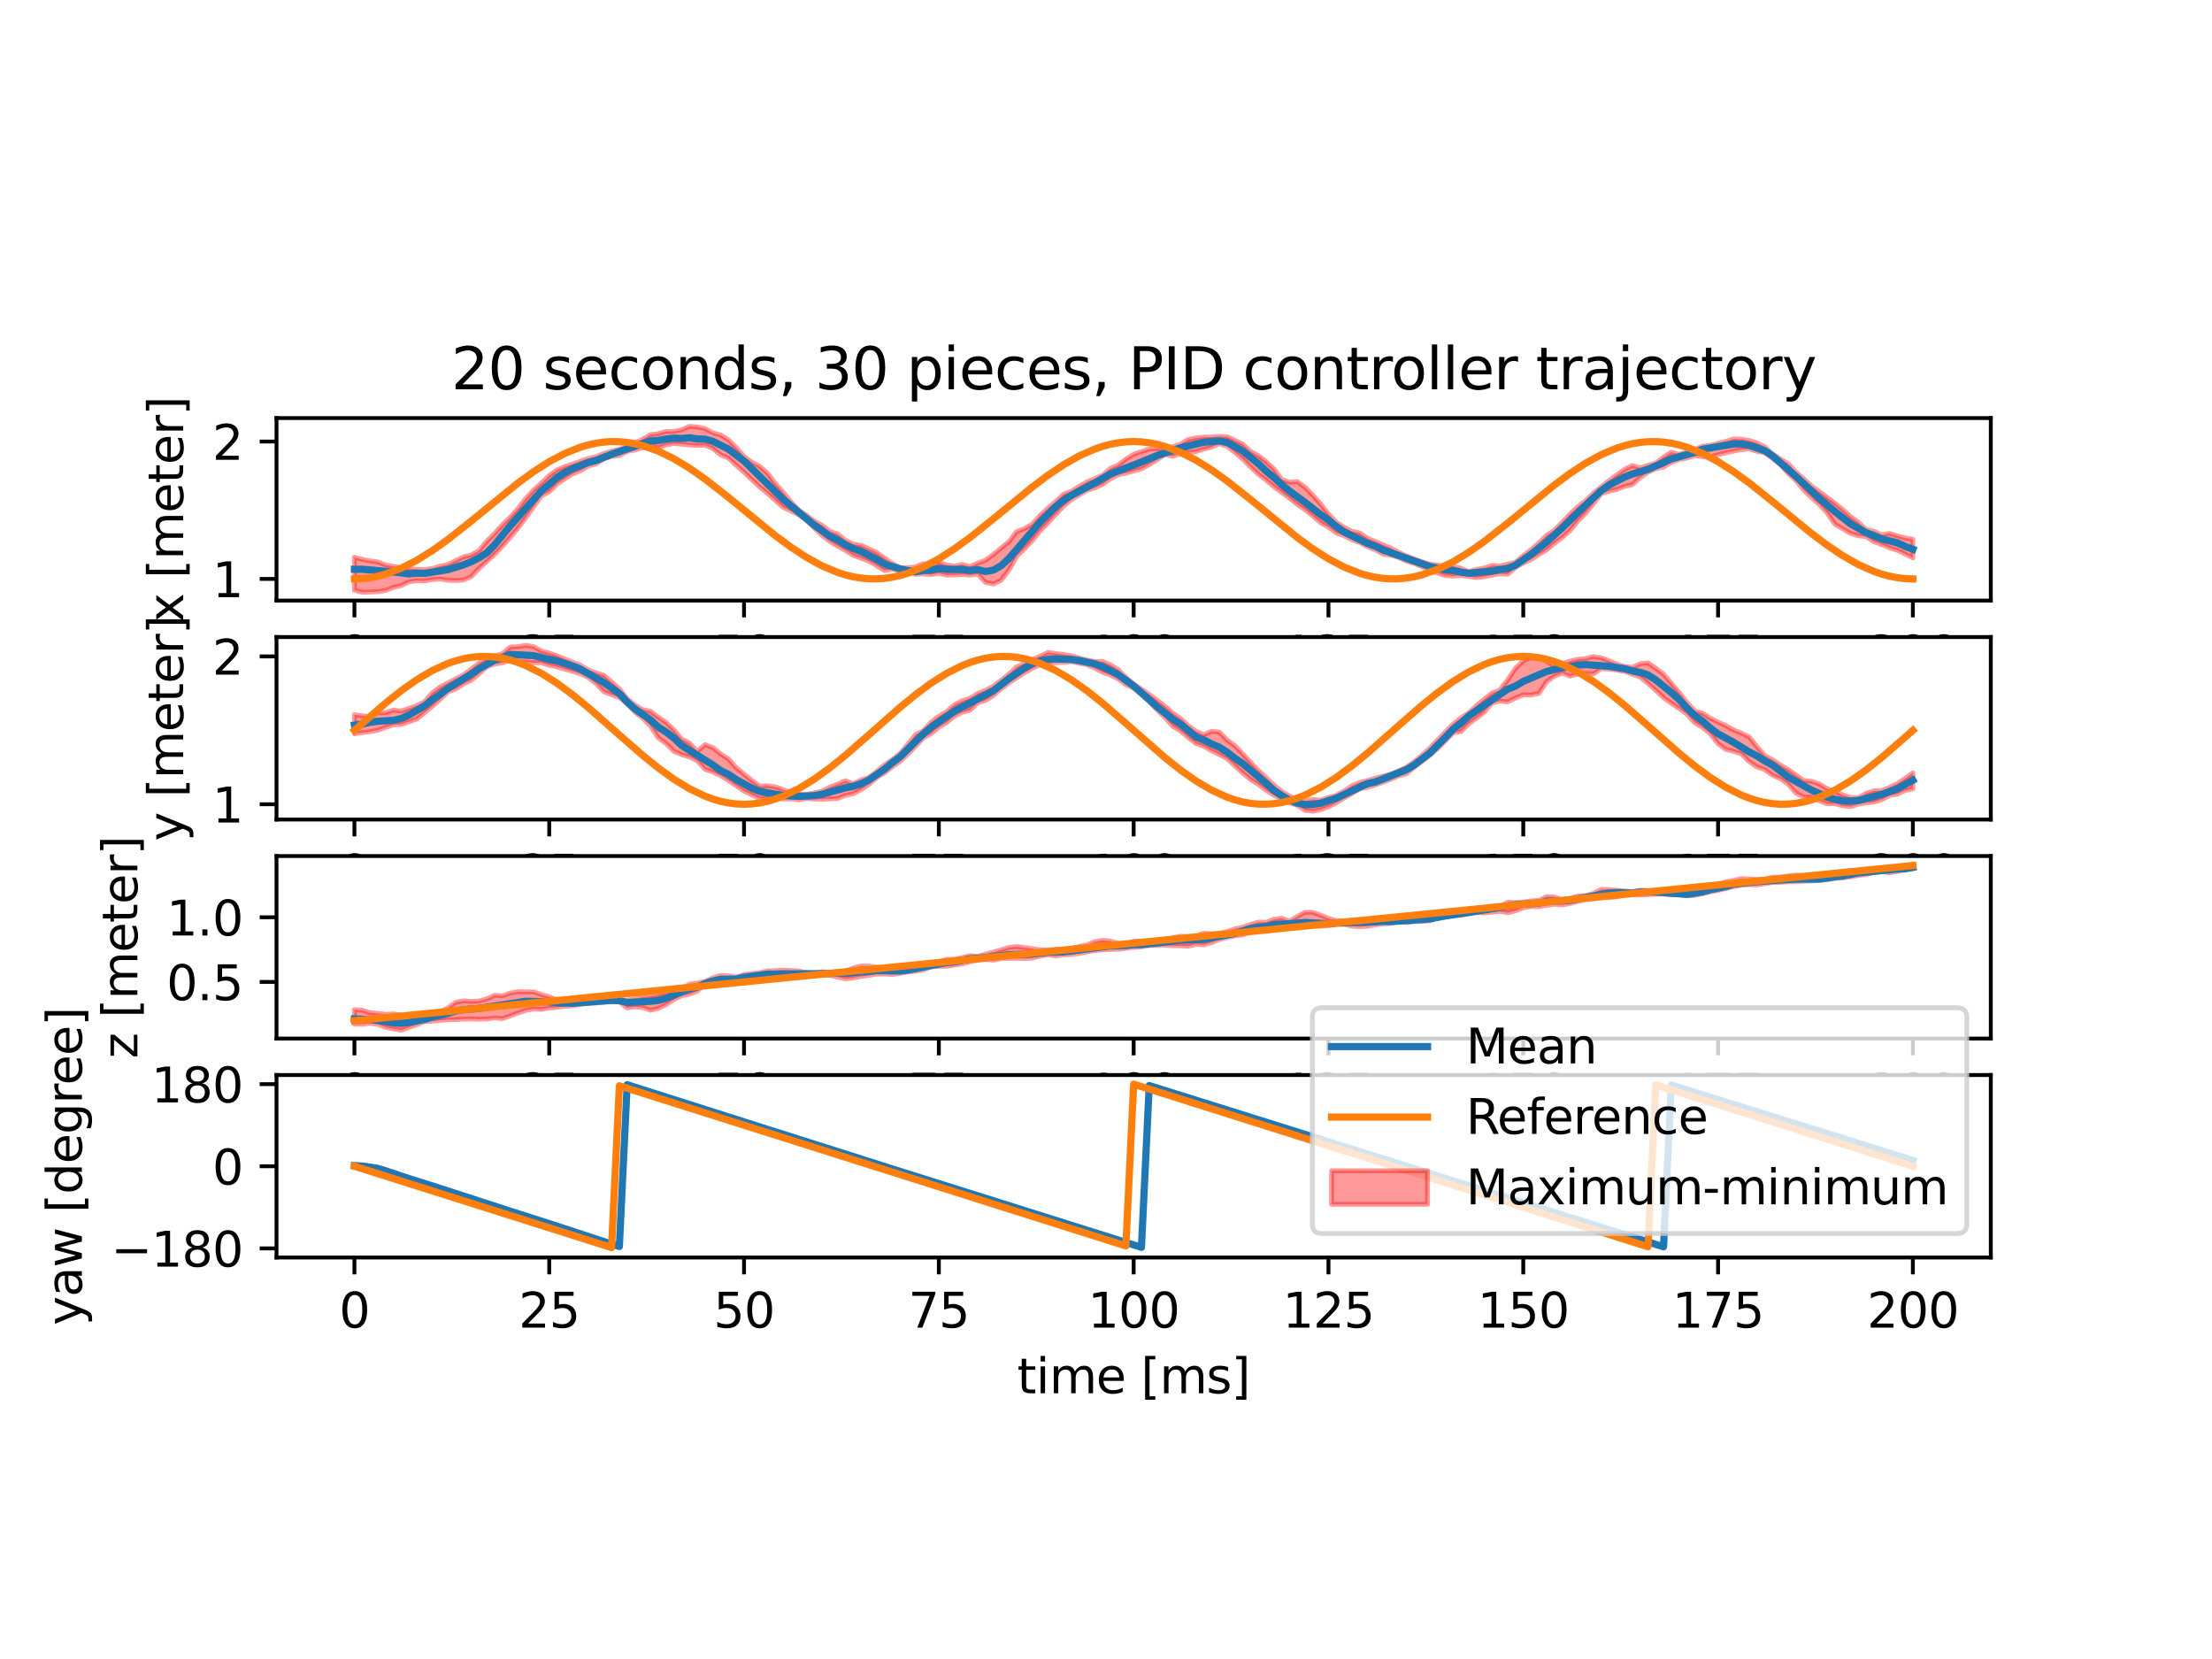 <?xml version="1.0" encoding="utf-8" standalone="no"?>
<!DOCTYPE svg PUBLIC "-//W3C//DTD SVG 1.1//EN"
  "http://www.w3.org/Graphics/SVG/1.1/DTD/svg11.dtd">
<svg xmlns:xlink="http://www.w3.org/1999/xlink" width="460.8pt" height="345.6pt" viewBox="0 0 460.8 345.6" xmlns="http://www.w3.org/2000/svg" version="1.1">
 <defs>
  <style type="text/css">*{stroke-linejoin: round; stroke-linecap: butt}</style>
 </defs>
 <g id="figure_1">
  <g id="patch_1">
   <path d="M 0 345.6 
L 460.8 345.6 
L 460.8 0 
L 0 0 
z
" style="fill: #ffffff"/>
  </g>
  <g id="axes_1">
   <g id="patch_2">
    <path d="M 57.6 125.107 
L 414.72 125.107 
L 414.72 87.091 
L 57.6 87.091 
z
" style="fill: #ffffff"/>
   </g>
   <g id="PolyCollection_1">
    <defs>
     <path id="m380fc1f7a8" d="M 73.833 -229.516 
L 73.833 -222.627 
L 75.456 -222.221 
L 77.079 -222.283 
L 78.703 -222.349 
L 80.326 -222.599 
L 81.949 -223.229 
L 83.572 -223.614 
L 85.196 -224.411 
L 86.819 -224.643 
L 88.442 -224.573 
L 90.065 -224.874 
L 91.689 -224.972 
L 93.312 -224.731 
L 94.935 -224.661 
L 96.559 -224.774 
L 98.182 -225.486 
L 99.805 -227.2 
L 101.428 -228.645 
L 103.052 -230.142 
L 104.675 -231.827 
L 106.298 -233.695 
L 107.921 -235.601 
L 109.545 -237.785 
L 111.168 -240.032 
L 112.791 -242.297 
L 114.415 -243.154 
L 116.038 -244.768 
L 117.661 -245.865 
L 119.284 -246.877 
L 120.908 -247.524 
L 122.531 -248.499 
L 124.154 -248.965 
L 125.777 -250.046 
L 127.401 -250.495 
L 129.024 -250.706 
L 130.647 -251.536 
L 132.271 -251.869 
L 133.894 -252.321 
L 135.517 -252.874 
L 137.14 -252.34 
L 138.764 -252.922 
L 140.387 -253.204 
L 142.01 -253.063 
L 143.633 -252.904 
L 145.257 -252.794 
L 146.88 -252.849 
L 148.503 -252.17 
L 150.127 -250.851 
L 151.75 -250.165 
L 153.373 -248.675 
L 154.996 -247.231 
L 156.62 -245.674 
L 158.243 -244.154 
L 159.866 -242.855 
L 161.489 -241.399 
L 163.113 -239.932 
L 164.736 -239.164 
L 166.359 -238.371 
L 167.983 -237.261 
L 169.606 -235.628 
L 171.229 -234.065 
L 172.852 -232.823 
L 174.476 -231.846 
L 176.099 -230.95 
L 177.722 -229.918 
L 179.345 -229.334 
L 180.969 -228.719 
L 182.592 -227.784 
L 184.215 -226.746 
L 185.839 -226.993 
L 187.462 -226.711 
L 189.085 -226.406 
L 190.708 -225.957 
L 192.332 -226.061 
L 193.955 -225.9 
L 195.578 -226.191 
L 197.201 -225.799 
L 198.825 -225.823 
L 200.448 -225.917 
L 202.071 -225.794 
L 203.695 -226.014 
L 205.318 -224.265 
L 206.941 -223.941 
L 208.564 -224.741 
L 210.188 -226.858 
L 211.811 -229.733 
L 213.434 -231.291 
L 215.057 -232.99 
L 216.681 -235.016 
L 218.304 -236.685 
L 219.927 -238.451 
L 221.551 -240.127 
L 223.174 -241.504 
L 224.797 -242.503 
L 226.42 -243.434 
L 228.044 -243.959 
L 229.667 -244.713 
L 231.29 -245.841 
L 232.913 -246.687 
L 234.537 -247.037 
L 236.16 -247.491 
L 237.783 -247.922 
L 239.407 -248.829 
L 241.03 -249.814 
L 242.653 -250.954 
L 244.276 -250.549 
L 245.9 -251.064 
L 247.523 -251.333 
L 249.146 -251.521 
L 250.769 -252.04 
L 252.393 -252.463 
L 254.016 -253.176 
L 255.639 -252.615 
L 257.263 -251.328 
L 258.886 -249.968 
L 260.509 -248.329 
L 262.132 -246.823 
L 263.756 -245.586 
L 265.379 -244.212 
L 267.002 -243.036 
L 268.625 -241.843 
L 270.249 -240.52 
L 271.872 -239.414 
L 273.495 -238.112 
L 275.119 -236.723 
L 276.742 -235.81 
L 278.365 -234.586 
L 279.988 -233.985 
L 281.612 -233.167 
L 283.235 -232.586 
L 284.858 -231.715 
L 286.481 -231.085 
L 288.105 -230.179 
L 289.728 -229.933 
L 291.351 -229.497 
L 292.975 -228.714 
L 294.598 -228.236 
L 296.221 -227.533 
L 297.844 -226.697 
L 299.468 -226.228 
L 301.091 -225.686 
L 302.714 -225.602 
L 304.337 -225.73 
L 305.961 -225.51 
L 307.584 -225.267 
L 309.207 -225.454 
L 310.831 -225.787 
L 312.454 -226.059 
L 314.077 -225.989 
L 315.7 -227.38 
L 317.324 -228.306 
L 318.947 -229.037 
L 320.57 -230.097 
L 322.193 -231.048 
L 323.817 -232.445 
L 325.44 -233.62 
L 327.063 -235.071 
L 328.687 -237.04 
L 330.31 -238.698 
L 331.933 -240.675 
L 333.556 -242.742 
L 335.18 -243.284 
L 336.803 -243.652 
L 338.426 -244.262 
L 340.049 -244.644 
L 341.673 -246.097 
L 343.296 -247.233 
L 344.919 -247.932 
L 346.543 -248.308 
L 348.166 -249.246 
L 349.789 -249.882 
L 351.412 -250.175 
L 353.036 -250.684 
L 354.659 -250.473 
L 356.282 -250.444 
L 357.905 -250.887 
L 359.529 -251.269 
L 361.152 -251.642 
L 362.775 -251.938 
L 364.399 -252.078 
L 366.022 -251.576 
L 367.645 -251.285 
L 369.268 -250.092 
L 370.892 -248.848 
L 372.515 -246.946 
L 374.138 -245.476 
L 375.761 -243.496 
L 377.385 -241.938 
L 379.008 -240.49 
L 380.631 -238.752 
L 382.255 -236.383 
L 383.878 -235.437 
L 385.501 -234.472 
L 387.124 -233.99 
L 388.748 -233.803 
L 390.371 -232.749 
L 391.994 -232.186 
L 393.617 -231.47 
L 395.241 -230.971 
L 396.864 -230.188 
L 398.487 -229.382 
L 398.487 -233.268 
L 398.487 -233.268 
L 396.864 -233.53 
L 395.241 -233.963 
L 393.617 -234.482 
L 391.994 -234.172 
L 390.371 -234.918 
L 388.748 -235.296 
L 387.124 -236.798 
L 385.501 -237.99 
L 383.878 -239.454 
L 382.255 -240.755 
L 380.631 -241.982 
L 379.008 -243.181 
L 377.385 -244.322 
L 375.761 -245.85 
L 374.138 -247.223 
L 372.515 -249 
L 370.892 -249.983 
L 369.268 -251.031 
L 367.645 -252.518 
L 366.022 -253.334 
L 364.399 -253.84 
L 362.775 -254.097 
L 361.152 -254.17 
L 359.529 -253.646 
L 357.905 -253.255 
L 356.282 -252.808 
L 354.659 -252.656 
L 353.036 -251.946 
L 351.412 -251.402 
L 349.789 -250.964 
L 348.166 -251.405 
L 346.543 -250.377 
L 344.919 -249.103 
L 343.296 -248.686 
L 341.673 -248.131 
L 340.049 -248.606 
L 338.426 -247.813 
L 336.803 -246.655 
L 335.18 -245.465 
L 333.556 -244.167 
L 331.933 -242.849 
L 330.31 -241.307 
L 328.687 -240.011 
L 327.063 -238.521 
L 325.44 -236.782 
L 323.817 -235.15 
L 322.193 -234.057 
L 320.57 -232.503 
L 318.947 -231.076 
L 317.324 -229.863 
L 315.7 -228.477 
L 314.077 -228.093 
L 312.454 -227.679 
L 310.831 -227.809 
L 309.207 -227.283 
L 307.584 -226.974 
L 305.961 -226.502 
L 304.337 -227.226 
L 302.714 -227.645 
L 301.091 -227.539 
L 299.468 -227.907 
L 297.844 -228.085 
L 296.221 -228.572 
L 294.598 -229.161 
L 292.975 -229.784 
L 291.351 -230.565 
L 289.728 -231.431 
L 288.105 -232.1 
L 286.481 -232.807 
L 284.858 -233.474 
L 283.235 -234.588 
L 281.612 -234.916 
L 279.988 -235.76 
L 278.365 -236.827 
L 276.742 -238.508 
L 275.119 -240.597 
L 273.495 -242.428 
L 271.872 -244.098 
L 270.249 -245.273 
L 268.625 -245.143 
L 267.002 -245.723 
L 265.379 -247.914 
L 263.756 -249.431 
L 262.132 -250.689 
L 260.509 -251.567 
L 258.886 -253.074 
L 257.263 -253.865 
L 255.639 -254.622 
L 254.016 -254.674 
L 252.393 -254.566 
L 250.769 -254.529 
L 249.146 -254.374 
L 247.523 -254.048 
L 245.9 -253.044 
L 244.276 -252.556 
L 242.653 -251.962 
L 241.03 -252.14 
L 239.407 -252.064 
L 237.783 -251.52 
L 236.16 -250.969 
L 234.537 -249.935 
L 232.913 -248.725 
L 231.29 -248.009 
L 229.667 -246.593 
L 228.044 -245.87 
L 226.42 -245.2 
L 224.797 -244.275 
L 223.174 -243.234 
L 221.551 -242.644 
L 219.927 -241.09 
L 218.304 -239.728 
L 216.681 -238.229 
L 215.057 -236.42 
L 213.434 -235.477 
L 211.811 -234.866 
L 210.188 -232.777 
L 208.564 -231.448 
L 206.941 -230.089 
L 205.318 -228.903 
L 203.695 -228.279 
L 202.071 -227.564 
L 200.448 -228.011 
L 198.825 -227.668 
L 197.201 -227.896 
L 195.578 -228.445 
L 193.955 -227.891 
L 192.332 -228.168 
L 190.708 -227.496 
L 189.085 -227.33 
L 187.462 -227.345 
L 185.839 -228.258 
L 184.215 -229.363 
L 182.592 -230.551 
L 180.969 -231.263 
L 179.345 -232.017 
L 177.722 -232.254 
L 176.099 -233.073 
L 174.476 -234.363 
L 172.852 -234.916 
L 171.229 -236.183 
L 169.606 -237.067 
L 167.983 -238.278 
L 166.359 -239.376 
L 164.736 -241.08 
L 163.113 -243.082 
L 161.489 -244.904 
L 159.866 -247.046 
L 158.243 -248.453 
L 156.62 -249.336 
L 154.996 -250.494 
L 153.373 -252.345 
L 151.75 -253.958 
L 150.127 -254.97 
L 148.503 -255.422 
L 146.88 -256.308 
L 145.257 -256.659 
L 143.633 -256.781 
L 142.01 -256.053 
L 140.387 -255.725 
L 138.764 -255.72 
L 137.14 -255.257 
L 135.517 -255.051 
L 133.894 -254.108 
L 132.271 -253.351 
L 130.647 -252.493 
L 129.024 -252.028 
L 127.401 -251.606 
L 125.777 -251.115 
L 124.154 -250.453 
L 122.531 -250.089 
L 120.908 -249.525 
L 119.284 -248.919 
L 117.661 -248.397 
L 116.038 -247.696 
L 114.415 -246.549 
L 112.791 -244.976 
L 111.168 -243.511 
L 109.545 -241.768 
L 107.921 -239.655 
L 106.298 -237.851 
L 104.675 -236.287 
L 103.052 -234.49 
L 101.428 -232.877 
L 99.805 -230.912 
L 98.182 -229.998 
L 96.559 -229.58 
L 94.935 -228.8 
L 93.312 -228.008 
L 91.689 -227.66 
L 90.065 -227.171 
L 88.442 -226.938 
L 86.819 -226.976 
L 85.196 -227.124 
L 83.572 -227.308 
L 81.949 -227.612 
L 80.326 -227.889 
L 78.703 -228.533 
L 77.079 -228.764 
L 75.456 -229.06 
L 73.833 -229.516 
z
" style="stroke: #ff0000; stroke-opacity: 0.4"/>
    </defs>
    <g clip-path="url(#p51aa048659)">
     <use xlink:href="#m380fc1f7a8" x="0" y="345.6" style="fill: #ff0000; fill-opacity: 0.4; stroke: #ff0000; stroke-opacity: 0.4"/>
    </g>
   </g>
   <g id="matplotlib.axis_1">
    <g id="xtick_1">
     <g id="line2d_1">
      <defs>
       <path id="mf3f1ce6f5d" d="M 0 0 
L 0 3.5 
" style="stroke: #000000; stroke-width: 0.8"/>
      </defs>
      <g>
       <use xlink:href="#mf3f1ce6f5d" x="73.833" y="125.107" style="stroke: #000000; stroke-width: 0.8"/>
      </g>
     </g>
     <g id="text_1">
      <!-- 0 -->
      <g transform="translate(70.651 139.706) scale(0.1 -0.1)">
       <defs>
        <path id="DejaVuSans-30" d="M 2034 4250 
Q 1547 4250 1301 3770 
Q 1056 3291 1056 2328 
Q 1056 1369 1301 889 
Q 1547 409 2034 409 
Q 2525 409 2770 889 
Q 3016 1369 3016 2328 
Q 3016 3291 2770 3770 
Q 2525 4250 2034 4250 
z
M 2034 4750 
Q 2819 4750 3233 4129 
Q 3647 3509 3647 2328 
Q 3647 1150 3233 529 
Q 2819 -91 2034 -91 
Q 1250 -91 836 529 
Q 422 1150 422 2328 
Q 422 3509 836 4129 
Q 1250 4750 2034 4750 
z
" transform="scale(0.016)"/>
       </defs>
       <use xlink:href="#DejaVuSans-30"/>
      </g>
     </g>
    </g>
    <g id="xtick_2">
     <g id="line2d_2">
      <g>
       <use xlink:href="#mf3f1ce6f5d" x="114.415" y="125.107" style="stroke: #000000; stroke-width: 0.8"/>
      </g>
     </g>
     <g id="text_2">
      <!-- 25 -->
      <g transform="translate(108.052 139.706) scale(0.1 -0.1)">
       <defs>
        <path id="DejaVuSans-32" d="M 1228 531 
L 3431 531 
L 3431 0 
L 469 0 
L 469 531 
Q 828 903 1448 1529 
Q 2069 2156 2228 2338 
Q 2531 2678 2651 2914 
Q 2772 3150 2772 3378 
Q 2772 3750 2511 3984 
Q 2250 4219 1831 4219 
Q 1534 4219 1204 4116 
Q 875 4013 500 3803 
L 500 4441 
Q 881 4594 1212 4672 
Q 1544 4750 1819 4750 
Q 2544 4750 2975 4387 
Q 3406 4025 3406 3419 
Q 3406 3131 3298 2873 
Q 3191 2616 2906 2266 
Q 2828 2175 2409 1742 
Q 1991 1309 1228 531 
z
" transform="scale(0.016)"/>
        <path id="DejaVuSans-35" d="M 691 4666 
L 3169 4666 
L 3169 4134 
L 1269 4134 
L 1269 2991 
Q 1406 3038 1543 3061 
Q 1681 3084 1819 3084 
Q 2600 3084 3056 2656 
Q 3513 2228 3513 1497 
Q 3513 744 3044 326 
Q 2575 -91 1722 -91 
Q 1428 -91 1123 -41 
Q 819 9 494 109 
L 494 744 
Q 775 591 1075 516 
Q 1375 441 1709 441 
Q 2250 441 2565 725 
Q 2881 1009 2881 1497 
Q 2881 1984 2565 2268 
Q 2250 2553 1709 2553 
Q 1456 2553 1204 2497 
Q 953 2441 691 2322 
L 691 4666 
z
" transform="scale(0.016)"/>
       </defs>
       <use xlink:href="#DejaVuSans-32"/>
       <use xlink:href="#DejaVuSans-35" x="63.623"/>
      </g>
     </g>
    </g>
    <g id="xtick_3">
     <g id="line2d_3">
      <g>
       <use xlink:href="#mf3f1ce6f5d" x="154.996" y="125.107" style="stroke: #000000; stroke-width: 0.8"/>
      </g>
     </g>
     <g id="text_3">
      <!-- 50 -->
      <g transform="translate(148.634 139.706) scale(0.1 -0.1)">
       <use xlink:href="#DejaVuSans-35"/>
       <use xlink:href="#DejaVuSans-30" x="63.623"/>
      </g>
     </g>
    </g>
    <g id="xtick_4">
     <g id="line2d_4">
      <g>
       <use xlink:href="#mf3f1ce6f5d" x="195.578" y="125.107" style="stroke: #000000; stroke-width: 0.8"/>
      </g>
     </g>
     <g id="text_4">
      <!-- 75 -->
      <g transform="translate(189.216 139.706) scale(0.1 -0.1)">
       <defs>
        <path id="DejaVuSans-37" d="M 525 4666 
L 3525 4666 
L 3525 4397 
L 1831 0 
L 1172 0 
L 2766 4134 
L 525 4134 
L 525 4666 
z
" transform="scale(0.016)"/>
       </defs>
       <use xlink:href="#DejaVuSans-37"/>
       <use xlink:href="#DejaVuSans-35" x="63.623"/>
      </g>
     </g>
    </g>
    <g id="xtick_5">
     <g id="line2d_5">
      <g>
       <use xlink:href="#mf3f1ce6f5d" x="236.16" y="125.107" style="stroke: #000000; stroke-width: 0.8"/>
      </g>
     </g>
     <g id="text_5">
      <!-- 100 -->
      <g transform="translate(226.616 139.706) scale(0.1 -0.1)">
       <defs>
        <path id="DejaVuSans-31" d="M 794 531 
L 1825 531 
L 1825 4091 
L 703 3866 
L 703 4441 
L 1819 4666 
L 2450 4666 
L 2450 531 
L 3481 531 
L 3481 0 
L 794 0 
L 794 531 
z
" transform="scale(0.016)"/>
       </defs>
       <use xlink:href="#DejaVuSans-31"/>
       <use xlink:href="#DejaVuSans-30" x="63.623"/>
       <use xlink:href="#DejaVuSans-30" x="127.246"/>
      </g>
     </g>
    </g>
    <g id="xtick_6">
     <g id="line2d_6">
      <g>
       <use xlink:href="#mf3f1ce6f5d" x="276.742" y="125.107" style="stroke: #000000; stroke-width: 0.8"/>
      </g>
     </g>
     <g id="text_6">
      <!-- 125 -->
      <g transform="translate(267.198 139.706) scale(0.1 -0.1)">
       <use xlink:href="#DejaVuSans-31"/>
       <use xlink:href="#DejaVuSans-32" x="63.623"/>
       <use xlink:href="#DejaVuSans-35" x="127.246"/>
      </g>
     </g>
    </g>
    <g id="xtick_7">
     <g id="line2d_7">
      <g>
       <use xlink:href="#mf3f1ce6f5d" x="317.324" y="125.107" style="stroke: #000000; stroke-width: 0.8"/>
      </g>
     </g>
     <g id="text_7">
      <!-- 150 -->
      <g transform="translate(307.78 139.706) scale(0.1 -0.1)">
       <use xlink:href="#DejaVuSans-31"/>
       <use xlink:href="#DejaVuSans-35" x="63.623"/>
       <use xlink:href="#DejaVuSans-30" x="127.246"/>
      </g>
     </g>
    </g>
    <g id="xtick_8">
     <g id="line2d_8">
      <g>
       <use xlink:href="#mf3f1ce6f5d" x="357.905" y="125.107" style="stroke: #000000; stroke-width: 0.8"/>
      </g>
     </g>
     <g id="text_8">
      <!-- 175 -->
      <g transform="translate(348.362 139.706) scale(0.1 -0.1)">
       <use xlink:href="#DejaVuSans-31"/>
       <use xlink:href="#DejaVuSans-37" x="63.623"/>
       <use xlink:href="#DejaVuSans-35" x="127.246"/>
      </g>
     </g>
    </g>
    <g id="xtick_9">
     <g id="line2d_9">
      <g>
       <use xlink:href="#mf3f1ce6f5d" x="398.487" y="125.107" style="stroke: #000000; stroke-width: 0.8"/>
      </g>
     </g>
     <g id="text_9">
      <!-- 200 -->
      <g transform="translate(388.944 139.706) scale(0.1 -0.1)">
       <use xlink:href="#DejaVuSans-32"/>
       <use xlink:href="#DejaVuSans-30" x="63.623"/>
       <use xlink:href="#DejaVuSans-30" x="127.246"/>
      </g>
     </g>
    </g>
   </g>
   <g id="matplotlib.axis_2">
    <g id="ytick_1">
     <g id="line2d_10">
      <defs>
       <path id="m40bef13b3f" d="M 0 0 
L -3.5 0 
" style="stroke: #000000; stroke-width: 0.8"/>
      </defs>
      <g>
       <use xlink:href="#m40bef13b3f" x="57.6" y="120.6" style="stroke: #000000; stroke-width: 0.8"/>
      </g>
     </g>
     <g id="text_10">
      <!-- 1 -->
      <g transform="translate(44.237 124.399) scale(0.1 -0.1)">
       <use xlink:href="#DejaVuSans-31"/>
      </g>
     </g>
    </g>
    <g id="ytick_2">
     <g id="line2d_11">
      <g>
       <use xlink:href="#m40bef13b3f" x="57.6" y="91.986" style="stroke: #000000; stroke-width: 0.8"/>
      </g>
     </g>
     <g id="text_11">
      <!-- 2 -->
      <g transform="translate(44.237 95.785) scale(0.1 -0.1)">
       <use xlink:href="#DejaVuSans-32"/>
      </g>
     </g>
    </g>
    <g id="text_12">
     <!-- x [meter] -->
     <g transform="translate(38.158 129.588) rotate(-90) scale(0.1 -0.1)">
      <defs>
       <path id="DejaVuSans-78" d="M 3513 3500 
L 2247 1797 
L 3578 0 
L 2900 0 
L 1881 1375 
L 863 0 
L 184 0 
L 1544 1831 
L 300 3500 
L 978 3500 
L 1906 2253 
L 2834 3500 
L 3513 3500 
z
" transform="scale(0.016)"/>
       <path id="DejaVuSans-20" transform="scale(0.016)"/>
       <path id="DejaVuSans-5b" d="M 550 4863 
L 1875 4863 
L 1875 4416 
L 1125 4416 
L 1125 -397 
L 1875 -397 
L 1875 -844 
L 550 -844 
L 550 4863 
z
" transform="scale(0.016)"/>
       <path id="DejaVuSans-6d" d="M 3328 2828 
Q 3544 3216 3844 3400 
Q 4144 3584 4550 3584 
Q 5097 3584 5394 3201 
Q 5691 2819 5691 2113 
L 5691 0 
L 5113 0 
L 5113 2094 
Q 5113 2597 4934 2840 
Q 4756 3084 4391 3084 
Q 3944 3084 3684 2787 
Q 3425 2491 3425 1978 
L 3425 0 
L 2847 0 
L 2847 2094 
Q 2847 2600 2669 2842 
Q 2491 3084 2119 3084 
Q 1678 3084 1418 2786 
Q 1159 2488 1159 1978 
L 1159 0 
L 581 0 
L 581 3500 
L 1159 3500 
L 1159 2956 
Q 1356 3278 1631 3431 
Q 1906 3584 2284 3584 
Q 2666 3584 2933 3390 
Q 3200 3197 3328 2828 
z
" transform="scale(0.016)"/>
       <path id="DejaVuSans-65" d="M 3597 1894 
L 3597 1613 
L 953 1613 
Q 991 1019 1311 708 
Q 1631 397 2203 397 
Q 2534 397 2845 478 
Q 3156 559 3463 722 
L 3463 178 
Q 3153 47 2828 -22 
Q 2503 -91 2169 -91 
Q 1331 -91 842 396 
Q 353 884 353 1716 
Q 353 2575 817 3079 
Q 1281 3584 2069 3584 
Q 2775 3584 3186 3129 
Q 3597 2675 3597 1894 
z
M 3022 2063 
Q 3016 2534 2758 2815 
Q 2500 3097 2075 3097 
Q 1594 3097 1305 2825 
Q 1016 2553 972 2059 
L 3022 2063 
z
" transform="scale(0.016)"/>
       <path id="DejaVuSans-74" d="M 1172 4494 
L 1172 3500 
L 2356 3500 
L 2356 3053 
L 1172 3053 
L 1172 1153 
Q 1172 725 1289 603 
Q 1406 481 1766 481 
L 2356 481 
L 2356 0 
L 1766 0 
Q 1100 0 847 248 
Q 594 497 594 1153 
L 594 3053 
L 172 3053 
L 172 3500 
L 594 3500 
L 594 4494 
L 1172 4494 
z
" transform="scale(0.016)"/>
       <path id="DejaVuSans-72" d="M 2631 2963 
Q 2534 3019 2420 3045 
Q 2306 3072 2169 3072 
Q 1681 3072 1420 2755 
Q 1159 2438 1159 1844 
L 1159 0 
L 581 0 
L 581 3500 
L 1159 3500 
L 1159 2956 
Q 1341 3275 1631 3429 
Q 1922 3584 2338 3584 
Q 2397 3584 2469 3576 
Q 2541 3569 2628 3553 
L 2631 2963 
z
" transform="scale(0.016)"/>
       <path id="DejaVuSans-5d" d="M 1947 4863 
L 1947 -844 
L 622 -844 
L 622 -397 
L 1369 -397 
L 1369 4416 
L 622 4416 
L 622 4863 
L 1947 4863 
z
" transform="scale(0.016)"/>
      </defs>
      <use xlink:href="#DejaVuSans-78"/>
      <use xlink:href="#DejaVuSans-20" x="59.18"/>
      <use xlink:href="#DejaVuSans-5b" x="90.967"/>
      <use xlink:href="#DejaVuSans-6d" x="129.98"/>
      <use xlink:href="#DejaVuSans-65" x="227.393"/>
      <use xlink:href="#DejaVuSans-74" x="288.916"/>
      <use xlink:href="#DejaVuSans-65" x="328.125"/>
      <use xlink:href="#DejaVuSans-72" x="389.648"/>
      <use xlink:href="#DejaVuSans-5d" x="430.762"/>
     </g>
    </g>
   </g>
   <g id="line2d_12">
    <path d="M 73.833 118.59 
L 75.456 118.589 
L 81.949 119.16 
L 85.196 119.549 
L 86.819 119.403 
L 88.442 119.455 
L 93.312 118.659 
L 96.559 117.674 
L 98.182 117.013 
L 99.805 116.183 
L 101.428 115.15 
L 103.052 113.48 
L 106.298 109.523 
L 112.791 102.247 
L 116.038 99.466 
L 117.661 98.469 
L 119.284 97.621 
L 122.531 96.352 
L 124.154 95.933 
L 127.401 94.631 
L 135.517 91.855 
L 137.14 91.768 
L 138.764 91.452 
L 140.387 91.285 
L 142.01 91.343 
L 143.633 91.199 
L 145.257 91.444 
L 146.88 91.49 
L 148.503 91.934 
L 151.75 93.555 
L 154.996 96.046 
L 163.113 103.984 
L 169.606 109.379 
L 172.852 111.697 
L 174.476 112.49 
L 176.099 113.498 
L 177.722 114.279 
L 179.345 114.846 
L 182.592 116.487 
L 184.215 117.506 
L 187.462 118.489 
L 189.085 118.872 
L 190.708 119.101 
L 192.332 118.86 
L 193.955 118.776 
L 195.578 118.43 
L 197.201 118.602 
L 200.448 118.628 
L 202.071 118.841 
L 203.695 118.662 
L 205.318 119.054 
L 206.941 118.759 
L 208.564 117.84 
L 210.188 116.321 
L 216.681 108.758 
L 219.927 105.544 
L 221.551 104.207 
L 223.174 103.191 
L 228.044 100.621 
L 231.29 98.738 
L 236.16 96.883 
L 241.03 94.914 
L 244.276 93.835 
L 245.9 93.287 
L 250.769 92.121 
L 254.016 91.867 
L 255.639 92.164 
L 258.886 93.95 
L 262.132 96.605 
L 263.756 98.138 
L 265.379 99.481 
L 267.002 100.97 
L 268.625 102.288 
L 271.872 104.662 
L 275.119 107.207 
L 276.742 108.355 
L 278.365 109.676 
L 279.988 110.816 
L 284.858 113.198 
L 286.481 113.769 
L 288.105 114.561 
L 297.844 118.018 
L 301.091 118.72 
L 302.714 118.849 
L 304.337 119.188 
L 305.961 119.412 
L 310.831 118.97 
L 312.454 118.644 
L 314.077 118.455 
L 315.7 117.726 
L 318.947 115.495 
L 322.193 112.909 
L 325.44 109.972 
L 330.31 105.231 
L 333.556 102.209 
L 335.18 101.052 
L 338.426 99.389 
L 340.049 98.743 
L 343.296 97.795 
L 348.166 95.598 
L 353.036 94.242 
L 354.659 93.586 
L 361.152 92.48 
L 362.775 92.496 
L 364.399 92.766 
L 367.645 93.891 
L 369.268 94.987 
L 374.138 99.256 
L 379.008 103.819 
L 382.255 106.587 
L 385.501 109.132 
L 388.748 110.976 
L 391.994 112.272 
L 395.241 113.086 
L 396.864 113.819 
L 398.487 114.416 
L 398.487 114.416 
" clip-path="url(#p51aa048659)" style="fill: none; stroke: #1f77b4; stroke-width: 1.5; stroke-linecap: square"/>
   </g>
   <g id="line2d_13">
    <path d="M 73.833 120.6 
L 75.456 120.536 
L 77.079 120.346 
L 78.703 120.032 
L 80.326 119.595 
L 83.572 118.373 
L 86.819 116.722 
L 90.065 114.702 
L 93.312 112.385 
L 98.182 108.531 
L 107.921 100.611 
L 111.168 98.251 
L 114.415 96.176 
L 117.661 94.46 
L 120.908 93.163 
L 122.531 92.686 
L 124.154 92.331 
L 125.777 92.099 
L 127.401 91.993 
L 129.024 92.014 
L 130.647 92.162 
L 132.271 92.435 
L 133.894 92.832 
L 137.14 93.978 
L 140.387 95.561 
L 143.633 97.524 
L 146.88 99.798 
L 151.75 103.612 
L 161.489 111.56 
L 164.736 113.959 
L 167.983 116.087 
L 171.229 117.868 
L 174.476 119.238 
L 176.099 119.754 
L 177.722 120.15 
L 179.345 120.424 
L 180.969 120.572 
L 182.592 120.593 
L 184.215 120.487 
L 185.839 120.255 
L 187.462 119.9 
L 189.085 119.423 
L 192.332 118.126 
L 195.578 116.409 
L 198.825 114.335 
L 202.071 111.975 
L 206.941 108.086 
L 215.057 101.447 
L 218.304 99.01 
L 221.551 96.832 
L 224.797 94.988 
L 228.044 93.545 
L 229.667 92.991 
L 231.29 92.554 
L 232.913 92.239 
L 234.537 92.049 
L 236.16 91.986 
L 237.783 92.049 
L 239.407 92.239 
L 241.03 92.554 
L 242.653 92.991 
L 245.9 94.213 
L 249.146 95.864 
L 252.393 97.884 
L 255.639 100.201 
L 260.509 104.055 
L 270.249 111.975 
L 273.495 114.335 
L 276.742 116.409 
L 279.988 118.126 
L 283.235 119.423 
L 284.858 119.9 
L 286.481 120.255 
L 288.105 120.487 
L 289.728 120.593 
L 291.351 120.572 
L 292.975 120.424 
L 294.598 120.15 
L 296.221 119.754 
L 299.468 118.608 
L 302.714 117.025 
L 305.961 115.062 
L 309.207 112.788 
L 314.077 108.974 
L 323.817 101.026 
L 327.063 98.627 
L 330.31 96.499 
L 333.556 94.718 
L 336.803 93.348 
L 338.426 92.832 
L 340.049 92.435 
L 341.673 92.162 
L 343.296 92.014 
L 344.919 91.993 
L 346.543 92.099 
L 348.166 92.331 
L 349.789 92.686 
L 351.412 93.163 
L 354.659 94.46 
L 357.905 96.176 
L 361.152 98.251 
L 364.399 100.611 
L 369.268 104.5 
L 377.385 111.139 
L 380.631 113.576 
L 383.878 115.754 
L 387.124 117.598 
L 390.371 119.041 
L 391.994 119.595 
L 393.617 120.032 
L 395.241 120.346 
L 396.864 120.536 
L 398.487 120.6 
L 398.487 120.6 
" clip-path="url(#p51aa048659)" style="fill: none; stroke: #ff7f0e; stroke-width: 1.5; stroke-linecap: square"/>
   </g>
   <g id="patch_3">
    <path d="M 57.6 125.107 
L 57.6 87.091 
" style="fill: none; stroke: #000000; stroke-width: 0.8; stroke-linejoin: miter; stroke-linecap: square"/>
   </g>
   <g id="patch_4">
    <path d="M 414.72 125.107 
L 414.72 87.091 
" style="fill: none; stroke: #000000; stroke-width: 0.8; stroke-linejoin: miter; stroke-linecap: square"/>
   </g>
   <g id="patch_5">
    <path d="M 57.6 125.107 
L 414.72 125.107 
" style="fill: none; stroke: #000000; stroke-width: 0.8; stroke-linejoin: miter; stroke-linecap: square"/>
   </g>
   <g id="patch_6">
    <path d="M 57.6 87.091 
L 414.72 87.091 
" style="fill: none; stroke: #000000; stroke-width: 0.8; stroke-linejoin: miter; stroke-linecap: square"/>
   </g>
   <g id="text_13">
    <!-- 20 seconds, 30 pieces, PID controller trajectory -->
    <g transform="translate(94.003 81.091) scale(0.12 -0.12)">
     <defs>
      <path id="DejaVuSans-73" d="M 2834 3397 
L 2834 2853 
Q 2591 2978 2328 3040 
Q 2066 3103 1784 3103 
Q 1356 3103 1142 2972 
Q 928 2841 928 2578 
Q 928 2378 1081 2264 
Q 1234 2150 1697 2047 
L 1894 2003 
Q 2506 1872 2764 1633 
Q 3022 1394 3022 966 
Q 3022 478 2636 193 
Q 2250 -91 1575 -91 
Q 1294 -91 989 -36 
Q 684 19 347 128 
L 347 722 
Q 666 556 975 473 
Q 1284 391 1588 391 
Q 1994 391 2212 530 
Q 2431 669 2431 922 
Q 2431 1156 2273 1281 
Q 2116 1406 1581 1522 
L 1381 1569 
Q 847 1681 609 1914 
Q 372 2147 372 2553 
Q 372 3047 722 3315 
Q 1072 3584 1716 3584 
Q 2034 3584 2315 3537 
Q 2597 3491 2834 3397 
z
" transform="scale(0.016)"/>
      <path id="DejaVuSans-63" d="M 3122 3366 
L 3122 2828 
Q 2878 2963 2633 3030 
Q 2388 3097 2138 3097 
Q 1578 3097 1268 2742 
Q 959 2388 959 1747 
Q 959 1106 1268 751 
Q 1578 397 2138 397 
Q 2388 397 2633 464 
Q 2878 531 3122 666 
L 3122 134 
Q 2881 22 2623 -34 
Q 2366 -91 2075 -91 
Q 1284 -91 818 406 
Q 353 903 353 1747 
Q 353 2603 823 3093 
Q 1294 3584 2113 3584 
Q 2378 3584 2631 3529 
Q 2884 3475 3122 3366 
z
" transform="scale(0.016)"/>
      <path id="DejaVuSans-6f" d="M 1959 3097 
Q 1497 3097 1228 2736 
Q 959 2375 959 1747 
Q 959 1119 1226 758 
Q 1494 397 1959 397 
Q 2419 397 2687 759 
Q 2956 1122 2956 1747 
Q 2956 2369 2687 2733 
Q 2419 3097 1959 3097 
z
M 1959 3584 
Q 2709 3584 3137 3096 
Q 3566 2609 3566 1747 
Q 3566 888 3137 398 
Q 2709 -91 1959 -91 
Q 1206 -91 779 398 
Q 353 888 353 1747 
Q 353 2609 779 3096 
Q 1206 3584 1959 3584 
z
" transform="scale(0.016)"/>
      <path id="DejaVuSans-6e" d="M 3513 2113 
L 3513 0 
L 2938 0 
L 2938 2094 
Q 2938 2591 2744 2837 
Q 2550 3084 2163 3084 
Q 1697 3084 1428 2787 
Q 1159 2491 1159 1978 
L 1159 0 
L 581 0 
L 581 3500 
L 1159 3500 
L 1159 2956 
Q 1366 3272 1645 3428 
Q 1925 3584 2291 3584 
Q 2894 3584 3203 3211 
Q 3513 2838 3513 2113 
z
" transform="scale(0.016)"/>
      <path id="DejaVuSans-64" d="M 2906 2969 
L 2906 4863 
L 3481 4863 
L 3481 0 
L 2906 0 
L 2906 525 
Q 2725 213 2448 61 
Q 2172 -91 1784 -91 
Q 1150 -91 751 415 
Q 353 922 353 1747 
Q 353 2572 751 3078 
Q 1150 3584 1784 3584 
Q 2172 3584 2448 3432 
Q 2725 3281 2906 2969 
z
M 947 1747 
Q 947 1113 1208 752 
Q 1469 391 1925 391 
Q 2381 391 2643 752 
Q 2906 1113 2906 1747 
Q 2906 2381 2643 2742 
Q 2381 3103 1925 3103 
Q 1469 3103 1208 2742 
Q 947 2381 947 1747 
z
" transform="scale(0.016)"/>
      <path id="DejaVuSans-2c" d="M 750 794 
L 1409 794 
L 1409 256 
L 897 -744 
L 494 -744 
L 750 256 
L 750 794 
z
" transform="scale(0.016)"/>
      <path id="DejaVuSans-33" d="M 2597 2516 
Q 3050 2419 3304 2112 
Q 3559 1806 3559 1356 
Q 3559 666 3084 287 
Q 2609 -91 1734 -91 
Q 1441 -91 1130 -33 
Q 819 25 488 141 
L 488 750 
Q 750 597 1062 519 
Q 1375 441 1716 441 
Q 2309 441 2620 675 
Q 2931 909 2931 1356 
Q 2931 1769 2642 2001 
Q 2353 2234 1838 2234 
L 1294 2234 
L 1294 2753 
L 1863 2753 
Q 2328 2753 2575 2939 
Q 2822 3125 2822 3475 
Q 2822 3834 2567 4026 
Q 2313 4219 1838 4219 
Q 1578 4219 1281 4162 
Q 984 4106 628 3988 
L 628 4550 
Q 988 4650 1302 4700 
Q 1616 4750 1894 4750 
Q 2613 4750 3031 4423 
Q 3450 4097 3450 3541 
Q 3450 3153 3228 2886 
Q 3006 2619 2597 2516 
z
" transform="scale(0.016)"/>
      <path id="DejaVuSans-70" d="M 1159 525 
L 1159 -1331 
L 581 -1331 
L 581 3500 
L 1159 3500 
L 1159 2969 
Q 1341 3281 1617 3432 
Q 1894 3584 2278 3584 
Q 2916 3584 3314 3078 
Q 3713 2572 3713 1747 
Q 3713 922 3314 415 
Q 2916 -91 2278 -91 
Q 1894 -91 1617 61 
Q 1341 213 1159 525 
z
M 3116 1747 
Q 3116 2381 2855 2742 
Q 2594 3103 2138 3103 
Q 1681 3103 1420 2742 
Q 1159 2381 1159 1747 
Q 1159 1113 1420 752 
Q 1681 391 2138 391 
Q 2594 391 2855 752 
Q 3116 1113 3116 1747 
z
" transform="scale(0.016)"/>
      <path id="DejaVuSans-69" d="M 603 3500 
L 1178 3500 
L 1178 0 
L 603 0 
L 603 3500 
z
M 603 4863 
L 1178 4863 
L 1178 4134 
L 603 4134 
L 603 4863 
z
" transform="scale(0.016)"/>
      <path id="DejaVuSans-50" d="M 1259 4147 
L 1259 2394 
L 2053 2394 
Q 2494 2394 2734 2622 
Q 2975 2850 2975 3272 
Q 2975 3691 2734 3919 
Q 2494 4147 2053 4147 
L 1259 4147 
z
M 628 4666 
L 2053 4666 
Q 2838 4666 3239 4311 
Q 3641 3956 3641 3272 
Q 3641 2581 3239 2228 
Q 2838 1875 2053 1875 
L 1259 1875 
L 1259 0 
L 628 0 
L 628 4666 
z
" transform="scale(0.016)"/>
      <path id="DejaVuSans-49" d="M 628 4666 
L 1259 4666 
L 1259 0 
L 628 0 
L 628 4666 
z
" transform="scale(0.016)"/>
      <path id="DejaVuSans-44" d="M 1259 4147 
L 1259 519 
L 2022 519 
Q 2988 519 3436 956 
Q 3884 1394 3884 2338 
Q 3884 3275 3436 3711 
Q 2988 4147 2022 4147 
L 1259 4147 
z
M 628 4666 
L 1925 4666 
Q 3281 4666 3915 4102 
Q 4550 3538 4550 2338 
Q 4550 1131 3912 565 
Q 3275 0 1925 0 
L 628 0 
L 628 4666 
z
" transform="scale(0.016)"/>
      <path id="DejaVuSans-6c" d="M 603 4863 
L 1178 4863 
L 1178 0 
L 603 0 
L 603 4863 
z
" transform="scale(0.016)"/>
      <path id="DejaVuSans-61" d="M 2194 1759 
Q 1497 1759 1228 1600 
Q 959 1441 959 1056 
Q 959 750 1161 570 
Q 1363 391 1709 391 
Q 2188 391 2477 730 
Q 2766 1069 2766 1631 
L 2766 1759 
L 2194 1759 
z
M 3341 1997 
L 3341 0 
L 2766 0 
L 2766 531 
Q 2569 213 2275 61 
Q 1981 -91 1556 -91 
Q 1019 -91 701 211 
Q 384 513 384 1019 
Q 384 1609 779 1909 
Q 1175 2209 1959 2209 
L 2766 2209 
L 2766 2266 
Q 2766 2663 2505 2880 
Q 2244 3097 1772 3097 
Q 1472 3097 1187 3025 
Q 903 2953 641 2809 
L 641 3341 
Q 956 3463 1253 3523 
Q 1550 3584 1831 3584 
Q 2591 3584 2966 3190 
Q 3341 2797 3341 1997 
z
" transform="scale(0.016)"/>
      <path id="DejaVuSans-6a" d="M 603 3500 
L 1178 3500 
L 1178 -63 
Q 1178 -731 923 -1031 
Q 669 -1331 103 -1331 
L -116 -1331 
L -116 -844 
L 38 -844 
Q 366 -844 484 -692 
Q 603 -541 603 -63 
L 603 3500 
z
M 603 4863 
L 1178 4863 
L 1178 4134 
L 603 4134 
L 603 4863 
z
" transform="scale(0.016)"/>
      <path id="DejaVuSans-79" d="M 2059 -325 
Q 1816 -950 1584 -1140 
Q 1353 -1331 966 -1331 
L 506 -1331 
L 506 -850 
L 844 -850 
Q 1081 -850 1212 -737 
Q 1344 -625 1503 -206 
L 1606 56 
L 191 3500 
L 800 3500 
L 1894 763 
L 2988 3500 
L 3597 3500 
L 2059 -325 
z
" transform="scale(0.016)"/>
     </defs>
     <use xlink:href="#DejaVuSans-32"/>
     <use xlink:href="#DejaVuSans-30" x="63.623"/>
     <use xlink:href="#DejaVuSans-20" x="127.246"/>
     <use xlink:href="#DejaVuSans-73" x="159.033"/>
     <use xlink:href="#DejaVuSans-65" x="211.133"/>
     <use xlink:href="#DejaVuSans-63" x="272.656"/>
     <use xlink:href="#DejaVuSans-6f" x="327.637"/>
     <use xlink:href="#DejaVuSans-6e" x="388.818"/>
     <use xlink:href="#DejaVuSans-64" x="452.197"/>
     <use xlink:href="#DejaVuSans-73" x="515.674"/>
     <use xlink:href="#DejaVuSans-2c" x="567.773"/>
     <use xlink:href="#DejaVuSans-20" x="599.561"/>
     <use xlink:href="#DejaVuSans-33" x="631.348"/>
     <use xlink:href="#DejaVuSans-30" x="694.971"/>
     <use xlink:href="#DejaVuSans-20" x="758.594"/>
     <use xlink:href="#DejaVuSans-70" x="790.381"/>
     <use xlink:href="#DejaVuSans-69" x="853.857"/>
     <use xlink:href="#DejaVuSans-65" x="881.641"/>
     <use xlink:href="#DejaVuSans-63" x="943.164"/>
     <use xlink:href="#DejaVuSans-65" x="998.145"/>
     <use xlink:href="#DejaVuSans-73" x="1059.668"/>
     <use xlink:href="#DejaVuSans-2c" x="1111.768"/>
     <use xlink:href="#DejaVuSans-20" x="1143.555"/>
     <use xlink:href="#DejaVuSans-50" x="1175.342"/>
     <use xlink:href="#DejaVuSans-49" x="1235.645"/>
     <use xlink:href="#DejaVuSans-44" x="1265.137"/>
     <use xlink:href="#DejaVuSans-20" x="1342.139"/>
     <use xlink:href="#DejaVuSans-63" x="1373.926"/>
     <use xlink:href="#DejaVuSans-6f" x="1428.906"/>
     <use xlink:href="#DejaVuSans-6e" x="1490.088"/>
     <use xlink:href="#DejaVuSans-74" x="1553.467"/>
     <use xlink:href="#DejaVuSans-72" x="1592.676"/>
     <use xlink:href="#DejaVuSans-6f" x="1631.539"/>
     <use xlink:href="#DejaVuSans-6c" x="1692.721"/>
     <use xlink:href="#DejaVuSans-6c" x="1720.504"/>
     <use xlink:href="#DejaVuSans-65" x="1748.287"/>
     <use xlink:href="#DejaVuSans-72" x="1809.811"/>
     <use xlink:href="#DejaVuSans-20" x="1850.924"/>
     <use xlink:href="#DejaVuSans-74" x="1882.711"/>
     <use xlink:href="#DejaVuSans-72" x="1921.92"/>
     <use xlink:href="#DejaVuSans-61" x="1963.033"/>
     <use xlink:href="#DejaVuSans-6a" x="2024.312"/>
     <use xlink:href="#DejaVuSans-65" x="2052.096"/>
     <use xlink:href="#DejaVuSans-63" x="2113.619"/>
     <use xlink:href="#DejaVuSans-74" x="2168.6"/>
     <use xlink:href="#DejaVuSans-6f" x="2207.809"/>
     <use xlink:href="#DejaVuSans-72" x="2268.99"/>
     <use xlink:href="#DejaVuSans-79" x="2310.104"/>
    </g>
   </g>
  </g>
  <g id="axes_2">
   <g id="patch_7">
    <path d="M 57.6 170.726 
L 414.72 170.726 
L 414.72 132.71 
L 57.6 132.71 
z
" style="fill: #ffffff"/>
   </g>
   <g id="PolyCollection_2">
    <defs>
     <path id="mde2044897b" d="M 73.833 -196.721 
L 73.833 -192.749 
L 75.456 -192.966 
L 77.079 -193.189 
L 78.703 -193.475 
L 80.326 -194.076 
L 81.949 -194.612 
L 83.572 -194.68 
L 85.196 -195.254 
L 86.819 -195.801 
L 88.442 -197.132 
L 90.065 -198.462 
L 91.689 -199.899 
L 93.312 -201.489 
L 94.935 -202.056 
L 96.559 -203.127 
L 98.182 -203.904 
L 99.805 -205.247 
L 101.428 -206.72 
L 103.052 -207.261 
L 104.675 -207.527 
L 106.298 -208.031 
L 107.921 -207.636 
L 109.545 -207.665 
L 111.168 -207.545 
L 112.791 -207.537 
L 114.415 -207.014 
L 116.038 -206.688 
L 117.661 -206.205 
L 119.284 -205.744 
L 120.908 -205.258 
L 122.531 -204.48 
L 124.154 -203.214 
L 125.777 -201.524 
L 127.401 -200.885 
L 129.024 -200.297 
L 130.647 -199.042 
L 132.271 -197.252 
L 133.894 -195.967 
L 135.517 -194.374 
L 137.14 -191.892 
L 138.764 -190.7 
L 140.387 -189.095 
L 142.01 -188.406 
L 143.633 -187.904 
L 145.257 -187.127 
L 146.88 -185.342 
L 148.503 -184.795 
L 150.127 -184.016 
L 151.75 -183.019 
L 153.373 -181.936 
L 154.996 -180.792 
L 156.62 -180.024 
L 158.243 -179.279 
L 159.866 -179.399 
L 161.489 -179.617 
L 163.113 -179.166 
L 164.736 -179.181 
L 166.359 -178.959 
L 167.983 -179.268 
L 169.606 -179.129 
L 171.229 -179.109 
L 172.852 -179.156 
L 174.476 -179.258 
L 176.099 -179.916 
L 177.722 -180.242 
L 179.345 -181.086 
L 180.969 -182.16 
L 182.592 -183.581 
L 184.215 -184.567 
L 185.839 -185.821 
L 187.462 -186.942 
L 189.085 -188.483 
L 190.708 -190.112 
L 192.332 -191.863 
L 193.955 -192.766 
L 195.578 -194.116 
L 197.201 -195.084 
L 198.825 -196.425 
L 200.448 -197.212 
L 202.071 -197.646 
L 203.695 -199.197 
L 205.318 -199.69 
L 206.941 -200.711 
L 208.564 -202.112 
L 210.188 -203.344 
L 211.811 -204.394 
L 213.434 -205.46 
L 215.057 -206.375 
L 216.681 -207.139 
L 218.304 -207.337 
L 219.927 -207.576 
L 221.551 -207.619 
L 223.174 -207.797 
L 224.797 -207.447 
L 226.42 -207.13 
L 228.044 -206.434 
L 229.667 -205.578 
L 231.29 -204.997 
L 232.913 -204.175 
L 234.537 -202.969 
L 236.16 -202.238 
L 237.783 -200.925 
L 239.407 -199.442 
L 241.03 -197.698 
L 242.653 -196.16 
L 244.276 -194.333 
L 245.9 -193.334 
L 247.523 -191.981 
L 249.146 -190.684 
L 250.769 -190.159 
L 252.393 -189.193 
L 254.016 -188.413 
L 255.639 -187.565 
L 257.263 -186.043 
L 258.886 -184.582 
L 260.509 -183.217 
L 262.132 -182.188 
L 263.756 -180.98 
L 265.379 -179.946 
L 267.002 -179.129 
L 268.625 -178.332 
L 270.249 -177.843 
L 271.872 -176.796 
L 273.495 -176.602 
L 275.119 -176.945 
L 276.742 -177.524 
L 278.365 -178.346 
L 279.988 -179.34 
L 281.612 -180.264 
L 283.235 -181.28 
L 284.858 -181.595 
L 286.481 -182.062 
L 288.105 -182.656 
L 289.728 -183.264 
L 291.351 -183.981 
L 292.975 -184.403 
L 294.598 -185.789 
L 296.221 -186.998 
L 297.844 -188.252 
L 299.468 -189.639 
L 301.091 -191.238 
L 302.714 -192.956 
L 304.337 -193.194 
L 305.961 -194.822 
L 307.584 -195.983 
L 309.207 -197.259 
L 310.831 -199.162 
L 312.454 -199.557 
L 314.077 -199.397 
L 315.7 -200.181 
L 317.324 -200.855 
L 318.947 -200.812 
L 320.57 -201.148 
L 322.193 -203.588 
L 323.817 -204.716 
L 325.44 -205.407 
L 327.063 -204.745 
L 328.687 -205.198 
L 330.31 -205.292 
L 331.933 -205.207 
L 333.556 -206.308 
L 335.18 -206.217 
L 336.803 -206.002 
L 338.426 -205.71 
L 340.049 -205.159 
L 341.673 -204.557 
L 343.296 -203.252 
L 344.919 -201.789 
L 346.543 -200.264 
L 348.166 -199.108 
L 349.789 -198.016 
L 351.412 -196.825 
L 353.036 -195.042 
L 354.659 -194.065 
L 356.282 -192.731 
L 357.905 -190.679 
L 359.529 -189.479 
L 361.152 -189.085 
L 362.775 -188.561 
L 364.399 -186.94 
L 366.022 -185.826 
L 367.645 -185.275 
L 369.268 -184.083 
L 370.892 -183.383 
L 372.515 -182.244 
L 374.138 -180.395 
L 375.761 -179.559 
L 377.385 -179.55 
L 379.008 -178.79 
L 380.631 -178.159 
L 382.255 -178.178 
L 383.878 -177.728 
L 385.501 -177.557 
L 387.124 -178.071 
L 388.748 -178.346 
L 390.371 -178.514 
L 391.994 -179.009 
L 393.617 -179.887 
L 395.241 -180.166 
L 396.864 -180.937 
L 398.487 -181.271 
L 398.487 -184.588 
L 398.487 -184.588 
L 396.864 -183.424 
L 395.241 -182.339 
L 393.617 -181.563 
L 391.994 -180.906 
L 390.371 -180.869 
L 388.748 -180.327 
L 387.124 -179.412 
L 385.501 -179.469 
L 383.878 -180.041 
L 382.255 -180.679 
L 380.631 -181.298 
L 379.008 -182.288 
L 377.385 -182.824 
L 375.761 -182.995 
L 374.138 -184.14 
L 372.515 -185.278 
L 370.892 -186.228 
L 369.268 -187.298 
L 367.645 -188.19 
L 366.022 -190.023 
L 364.399 -192.073 
L 362.775 -192.857 
L 361.152 -193.53 
L 359.529 -194.433 
L 357.905 -195.171 
L 356.282 -195.989 
L 354.659 -197.018 
L 353.036 -197.474 
L 351.412 -199.288 
L 349.789 -201.373 
L 348.166 -203.261 
L 346.543 -205.151 
L 344.919 -206.394 
L 343.296 -207.506 
L 341.673 -207.328 
L 340.049 -206.58 
L 338.426 -206.762 
L 336.803 -207.263 
L 335.18 -207.948 
L 333.556 -208.543 
L 331.933 -208.822 
L 330.31 -208.408 
L 328.687 -208.251 
L 327.063 -207.868 
L 325.44 -207.341 
L 323.817 -206.827 
L 322.193 -207.863 
L 320.57 -208.811 
L 318.947 -208.567 
L 317.324 -207.941 
L 315.7 -206.374 
L 314.077 -203.964 
L 312.454 -201.875 
L 310.831 -201.209 
L 309.207 -199.96 
L 307.584 -198.6 
L 305.961 -197.11 
L 304.337 -196.051 
L 302.714 -194.756 
L 301.091 -193.114 
L 299.468 -191.437 
L 297.844 -189.739 
L 296.221 -188.266 
L 294.598 -186.915 
L 292.975 -185.79 
L 291.351 -185.033 
L 289.728 -184.327 
L 288.105 -183.931 
L 286.481 -183.485 
L 284.858 -183 
L 283.235 -182.6 
L 281.612 -181.907 
L 279.988 -180.809 
L 278.365 -179.922 
L 276.742 -179.466 
L 275.119 -178.918 
L 273.495 -179.031 
L 271.872 -178.683 
L 270.249 -179.006 
L 268.625 -179.773 
L 267.002 -180.739 
L 265.379 -182.045 
L 263.756 -183.583 
L 262.132 -185.108 
L 260.509 -186.794 
L 258.886 -188.53 
L 257.263 -190.227 
L 255.639 -191.444 
L 254.016 -193.084 
L 252.393 -193.266 
L 250.769 -192.529 
L 249.146 -193.253 
L 247.523 -194.455 
L 245.9 -195.974 
L 244.276 -197.05 
L 242.653 -198.505 
L 241.03 -199.749 
L 239.407 -200.933 
L 237.783 -202.051 
L 236.16 -203.11 
L 234.537 -204.483 
L 232.913 -206.148 
L 231.29 -207.104 
L 229.667 -207.805 
L 228.044 -207.801 
L 226.42 -208.104 
L 224.797 -208.536 
L 223.174 -208.995 
L 221.551 -209.283 
L 219.927 -209.458 
L 218.304 -209.688 
L 216.681 -208.883 
L 215.057 -208.212 
L 213.434 -207.368 
L 211.811 -206.698 
L 210.188 -205.177 
L 208.564 -203.895 
L 206.941 -202.647 
L 205.318 -201.8 
L 203.695 -201.145 
L 202.071 -200.143 
L 200.448 -199.576 
L 198.825 -198.792 
L 197.201 -197.342 
L 195.578 -196.386 
L 193.955 -195.145 
L 192.332 -193.391 
L 190.708 -192.542 
L 189.085 -190.515 
L 187.462 -188.573 
L 185.839 -187.341 
L 184.215 -186.241 
L 182.592 -184.86 
L 180.969 -183.631 
L 179.345 -183.12 
L 177.722 -182.325 
L 176.099 -182.959 
L 174.476 -182.225 
L 172.852 -181.631 
L 171.229 -180.771 
L 169.606 -180.426 
L 167.983 -180.109 
L 166.359 -180.149 
L 164.736 -180.425 
L 163.113 -181.118 
L 161.489 -181.683 
L 159.866 -181.911 
L 158.243 -181.803 
L 156.62 -183.026 
L 154.996 -184.321 
L 153.373 -185.661 
L 151.75 -187.499 
L 150.127 -188.529 
L 148.503 -189.864 
L 146.88 -190.471 
L 145.257 -189.082 
L 143.633 -190.79 
L 142.01 -191.649 
L 140.387 -193.531 
L 138.764 -195.096 
L 137.14 -196.2 
L 135.517 -197.425 
L 133.894 -197.768 
L 132.271 -198.734 
L 130.647 -200.059 
L 129.024 -202.109 
L 127.401 -203.526 
L 125.777 -204.93 
L 124.154 -205.443 
L 122.531 -206.045 
L 120.908 -207.031 
L 119.284 -207.641 
L 117.661 -208.324 
L 116.038 -208.989 
L 114.415 -209.556 
L 112.791 -209.976 
L 111.168 -210.888 
L 109.545 -211.162 
L 107.921 -210.884 
L 106.298 -210.813 
L 104.675 -209.44 
L 103.052 -209.004 
L 101.428 -208.361 
L 99.805 -207.506 
L 98.182 -206.24 
L 96.559 -205.003 
L 94.935 -204.198 
L 93.312 -203.33 
L 91.689 -202.499 
L 90.065 -201.278 
L 88.442 -199.432 
L 86.819 -198.586 
L 85.196 -198.033 
L 83.572 -197.459 
L 81.949 -197.683 
L 80.326 -197.13 
L 78.703 -197.116 
L 77.079 -196.324 
L 75.456 -196.49 
L 73.833 -196.721 
z
" style="stroke: #ff0000; stroke-opacity: 0.4"/>
    </defs>
    <g clip-path="url(#p52eebf37dc)">
     <use xlink:href="#mde2044897b" x="0" y="345.6" style="fill: #ff0000; fill-opacity: 0.4; stroke: #ff0000; stroke-opacity: 0.4"/>
    </g>
   </g>
   <g id="matplotlib.axis_3">
    <g id="xtick_10">
     <g id="line2d_14">
      <g>
       <use xlink:href="#mf3f1ce6f5d" x="73.833" y="170.726" style="stroke: #000000; stroke-width: 0.8"/>
      </g>
     </g>
     <g id="text_14">
      <!-- 0 -->
      <g transform="translate(70.651 185.325) scale(0.1 -0.1)">
       <use xlink:href="#DejaVuSans-30"/>
      </g>
     </g>
    </g>
    <g id="xtick_11">
     <g id="line2d_15">
      <g>
       <use xlink:href="#mf3f1ce6f5d" x="114.415" y="170.726" style="stroke: #000000; stroke-width: 0.8"/>
      </g>
     </g>
     <g id="text_15">
      <!-- 25 -->
      <g transform="translate(108.052 185.325) scale(0.1 -0.1)">
       <use xlink:href="#DejaVuSans-32"/>
       <use xlink:href="#DejaVuSans-35" x="63.623"/>
      </g>
     </g>
    </g>
    <g id="xtick_12">
     <g id="line2d_16">
      <g>
       <use xlink:href="#mf3f1ce6f5d" x="154.996" y="170.726" style="stroke: #000000; stroke-width: 0.8"/>
      </g>
     </g>
     <g id="text_16">
      <!-- 50 -->
      <g transform="translate(148.634 185.325) scale(0.1 -0.1)">
       <use xlink:href="#DejaVuSans-35"/>
       <use xlink:href="#DejaVuSans-30" x="63.623"/>
      </g>
     </g>
    </g>
    <g id="xtick_13">
     <g id="line2d_17">
      <g>
       <use xlink:href="#mf3f1ce6f5d" x="195.578" y="170.726" style="stroke: #000000; stroke-width: 0.8"/>
      </g>
     </g>
     <g id="text_17">
      <!-- 75 -->
      <g transform="translate(189.216 185.325) scale(0.1 -0.1)">
       <use xlink:href="#DejaVuSans-37"/>
       <use xlink:href="#DejaVuSans-35" x="63.623"/>
      </g>
     </g>
    </g>
    <g id="xtick_14">
     <g id="line2d_18">
      <g>
       <use xlink:href="#mf3f1ce6f5d" x="236.16" y="170.726" style="stroke: #000000; stroke-width: 0.8"/>
      </g>
     </g>
     <g id="text_18">
      <!-- 100 -->
      <g transform="translate(226.616 185.325) scale(0.1 -0.1)">
       <use xlink:href="#DejaVuSans-31"/>
       <use xlink:href="#DejaVuSans-30" x="63.623"/>
       <use xlink:href="#DejaVuSans-30" x="127.246"/>
      </g>
     </g>
    </g>
    <g id="xtick_15">
     <g id="line2d_19">
      <g>
       <use xlink:href="#mf3f1ce6f5d" x="276.742" y="170.726" style="stroke: #000000; stroke-width: 0.8"/>
      </g>
     </g>
     <g id="text_19">
      <!-- 125 -->
      <g transform="translate(267.198 185.325) scale(0.1 -0.1)">
       <use xlink:href="#DejaVuSans-31"/>
       <use xlink:href="#DejaVuSans-32" x="63.623"/>
       <use xlink:href="#DejaVuSans-35" x="127.246"/>
      </g>
     </g>
    </g>
    <g id="xtick_16">
     <g id="line2d_20">
      <g>
       <use xlink:href="#mf3f1ce6f5d" x="317.324" y="170.726" style="stroke: #000000; stroke-width: 0.8"/>
      </g>
     </g>
     <g id="text_20">
      <!-- 150 -->
      <g transform="translate(307.78 185.325) scale(0.1 -0.1)">
       <use xlink:href="#DejaVuSans-31"/>
       <use xlink:href="#DejaVuSans-35" x="63.623"/>
       <use xlink:href="#DejaVuSans-30" x="127.246"/>
      </g>
     </g>
    </g>
    <g id="xtick_17">
     <g id="line2d_21">
      <g>
       <use xlink:href="#mf3f1ce6f5d" x="357.905" y="170.726" style="stroke: #000000; stroke-width: 0.8"/>
      </g>
     </g>
     <g id="text_21">
      <!-- 175 -->
      <g transform="translate(348.362 185.325) scale(0.1 -0.1)">
       <use xlink:href="#DejaVuSans-31"/>
       <use xlink:href="#DejaVuSans-37" x="63.623"/>
       <use xlink:href="#DejaVuSans-35" x="127.246"/>
      </g>
     </g>
    </g>
    <g id="xtick_18">
     <g id="line2d_22">
      <g>
       <use xlink:href="#mf3f1ce6f5d" x="398.487" y="170.726" style="stroke: #000000; stroke-width: 0.8"/>
      </g>
     </g>
     <g id="text_22">
      <!-- 200 -->
      <g transform="translate(388.944 185.325) scale(0.1 -0.1)">
       <use xlink:href="#DejaVuSans-32"/>
       <use xlink:href="#DejaVuSans-30" x="63.623"/>
       <use xlink:href="#DejaVuSans-30" x="127.246"/>
      </g>
     </g>
    </g>
   </g>
   <g id="matplotlib.axis_4">
    <g id="ytick_3">
     <g id="line2d_23">
      <g>
       <use xlink:href="#m40bef13b3f" x="57.6" y="167.539" style="stroke: #000000; stroke-width: 0.8"/>
      </g>
     </g>
     <g id="text_23">
      <!-- 1 -->
      <g transform="translate(44.237 171.339) scale(0.1 -0.1)">
       <use xlink:href="#DejaVuSans-31"/>
      </g>
     </g>
    </g>
    <g id="ytick_4">
     <g id="line2d_24">
      <g>
       <use xlink:href="#m40bef13b3f" x="57.6" y="136.741" style="stroke: #000000; stroke-width: 0.8"/>
      </g>
     </g>
     <g id="text_24">
      <!-- 2 -->
      <g transform="translate(44.237 140.54) scale(0.1 -0.1)">
       <use xlink:href="#DejaVuSans-32"/>
      </g>
     </g>
    </g>
    <g id="text_25">
     <!-- y [meter] -->
     <g transform="translate(38.158 175.207) rotate(-90) scale(0.1 -0.1)">
      <use xlink:href="#DejaVuSans-79"/>
      <use xlink:href="#DejaVuSans-20" x="59.18"/>
      <use xlink:href="#DejaVuSans-5b" x="90.967"/>
      <use xlink:href="#DejaVuSans-6d" x="129.98"/>
      <use xlink:href="#DejaVuSans-65" x="227.393"/>
      <use xlink:href="#DejaVuSans-74" x="288.916"/>
      <use xlink:href="#DejaVuSans-65" x="328.125"/>
      <use xlink:href="#DejaVuSans-72" x="389.648"/>
      <use xlink:href="#DejaVuSans-5d" x="430.762"/>
     </g>
    </g>
   </g>
   <g id="line2d_25">
    <path d="M 73.833 151.056 
L 75.456 150.828 
L 77.079 150.485 
L 78.703 150.259 
L 81.949 150.051 
L 83.572 149.682 
L 85.196 148.951 
L 88.442 147.034 
L 90.065 145.759 
L 91.689 144.644 
L 93.312 143.382 
L 98.182 140.422 
L 99.805 139.312 
L 103.052 137.521 
L 106.298 136.329 
L 111.168 136.58 
L 114.415 137.382 
L 116.038 137.679 
L 119.284 138.72 
L 120.908 139.401 
L 125.777 142.18 
L 129.024 144.48 
L 130.647 146.236 
L 132.271 147.702 
L 135.517 149.952 
L 137.14 151.462 
L 138.764 152.505 
L 140.387 153.74 
L 142.01 155.3 
L 145.257 157.332 
L 148.503 159.349 
L 150.127 160.522 
L 151.75 161.321 
L 153.373 162.409 
L 156.62 164.191 
L 158.243 164.852 
L 163.113 165.713 
L 166.359 165.897 
L 169.606 165.755 
L 171.229 165.468 
L 176.099 164.134 
L 177.722 163.797 
L 179.345 163.267 
L 180.969 162.522 
L 184.215 160.282 
L 185.839 158.896 
L 187.462 157.694 
L 192.332 152.899 
L 193.955 151.513 
L 198.825 148.141 
L 206.941 143.886 
L 210.188 141.356 
L 213.434 139.152 
L 215.057 138.279 
L 216.681 137.683 
L 218.304 137.356 
L 219.927 137.263 
L 223.174 137.376 
L 224.797 137.595 
L 228.044 138.288 
L 229.667 138.883 
L 232.913 140.51 
L 236.16 142.886 
L 239.407 145.758 
L 241.03 147.226 
L 244.276 149.831 
L 245.9 150.826 
L 249.146 153.519 
L 250.769 154.134 
L 252.393 154.969 
L 254.016 155.664 
L 255.639 156.695 
L 257.263 157.972 
L 258.886 159.078 
L 263.756 163.206 
L 265.379 164.679 
L 267.002 165.758 
L 268.625 166.678 
L 270.249 167.296 
L 271.872 167.607 
L 273.495 167.603 
L 275.119 167.313 
L 278.365 166.284 
L 284.858 163.229 
L 286.481 162.91 
L 292.975 160.347 
L 294.598 159.376 
L 297.844 156.889 
L 301.091 153.624 
L 302.714 151.903 
L 304.337 150.644 
L 305.961 149.144 
L 314.077 143.57 
L 315.7 142.926 
L 317.324 141.956 
L 322.193 139.87 
L 325.44 139.087 
L 327.063 138.903 
L 328.687 138.558 
L 330.31 138.452 
L 335.18 138.793 
L 338.426 139.306 
L 340.049 139.76 
L 341.673 140.059 
L 343.296 140.605 
L 344.919 141.645 
L 348.166 144.268 
L 349.789 145.722 
L 351.412 147.515 
L 353.036 149.058 
L 354.659 150.227 
L 356.282 151.662 
L 357.905 152.877 
L 361.152 154.639 
L 364.399 156.653 
L 366.022 157.481 
L 367.645 158.526 
L 369.268 159.391 
L 372.515 161.871 
L 375.761 163.71 
L 377.385 164.588 
L 380.631 166.049 
L 382.255 166.507 
L 383.878 166.808 
L 385.501 166.877 
L 387.124 166.742 
L 391.994 165.502 
L 395.241 164.332 
L 398.487 162.527 
L 398.487 162.527 
" clip-path="url(#p52eebf37dc)" style="fill: none; stroke: #1f77b4; stroke-width: 1.5; stroke-linecap: square"/>
   </g>
   <g id="line2d_26">
    <path d="M 73.833 152.14 
L 80.326 146.471 
L 83.572 143.889 
L 86.819 141.599 
L 90.065 139.682 
L 93.312 138.207 
L 94.935 137.652 
L 96.559 137.225 
L 98.182 136.931 
L 99.805 136.772 
L 101.428 136.749 
L 103.052 136.863 
L 104.675 137.112 
L 106.298 137.495 
L 107.921 138.008 
L 109.545 138.646 
L 112.791 140.275 
L 116.038 142.325 
L 119.284 144.722 
L 122.531 147.382 
L 129.024 153.107 
L 133.894 157.357 
L 137.14 159.979 
L 140.387 162.324 
L 143.633 164.308 
L 146.88 165.861 
L 148.503 166.458 
L 150.127 166.928 
L 151.75 167.267 
L 153.373 167.471 
L 154.996 167.539 
L 156.62 167.471 
L 158.243 167.267 
L 159.866 166.928 
L 161.489 166.458 
L 163.113 165.861 
L 166.359 164.308 
L 169.606 162.324 
L 172.852 159.979 
L 176.099 157.357 
L 180.969 153.107 
L 187.462 147.382 
L 190.708 144.722 
L 193.955 142.325 
L 197.201 140.275 
L 200.448 138.646 
L 202.071 138.008 
L 203.695 137.495 
L 205.318 137.112 
L 206.941 136.863 
L 208.564 136.749 
L 210.188 136.772 
L 211.811 136.931 
L 213.434 137.225 
L 215.057 137.652 
L 216.681 138.207 
L 219.927 139.682 
L 223.174 141.599 
L 226.42 143.889 
L 229.667 146.471 
L 234.537 150.691 
L 242.653 157.809 
L 245.9 160.392 
L 249.146 162.682 
L 252.393 164.598 
L 255.639 166.074 
L 257.263 166.629 
L 258.886 167.056 
L 260.509 167.35 
L 262.132 167.509 
L 263.756 167.532 
L 265.379 167.418 
L 267.002 167.168 
L 268.625 166.786 
L 270.249 166.273 
L 271.872 165.635 
L 275.119 164.005 
L 278.365 161.956 
L 281.612 159.559 
L 284.858 156.899 
L 291.351 151.173 
L 296.221 146.924 
L 299.468 144.301 
L 302.714 141.957 
L 305.961 139.973 
L 309.207 138.42 
L 310.831 137.823 
L 312.454 137.353 
L 314.077 137.014 
L 315.7 136.81 
L 317.324 136.741 
L 318.947 136.81 
L 320.57 137.014 
L 322.193 137.353 
L 323.817 137.823 
L 325.44 138.42 
L 328.687 139.973 
L 331.933 141.957 
L 335.18 144.301 
L 338.426 146.924 
L 343.296 151.173 
L 349.789 156.899 
L 353.036 159.559 
L 356.282 161.956 
L 359.529 164.005 
L 362.775 165.635 
L 364.399 166.273 
L 366.022 166.786 
L 367.645 167.168 
L 369.268 167.418 
L 370.892 167.532 
L 372.515 167.509 
L 374.138 167.35 
L 375.761 167.056 
L 377.385 166.629 
L 379.008 166.074 
L 382.255 164.598 
L 385.501 162.682 
L 388.748 160.392 
L 391.994 157.809 
L 396.864 153.589 
L 398.487 152.14 
L 398.487 152.14 
" clip-path="url(#p52eebf37dc)" style="fill: none; stroke: #ff7f0e; stroke-width: 1.5; stroke-linecap: square"/>
   </g>
   <g id="patch_8">
    <path d="M 57.6 170.726 
L 57.6 132.71 
" style="fill: none; stroke: #000000; stroke-width: 0.8; stroke-linejoin: miter; stroke-linecap: square"/>
   </g>
   <g id="patch_9">
    <path d="M 414.72 170.726 
L 414.72 132.71 
" style="fill: none; stroke: #000000; stroke-width: 0.8; stroke-linejoin: miter; stroke-linecap: square"/>
   </g>
   <g id="patch_10">
    <path d="M 57.6 170.726 
L 414.72 170.726 
" style="fill: none; stroke: #000000; stroke-width: 0.8; stroke-linejoin: miter; stroke-linecap: square"/>
   </g>
   <g id="patch_11">
    <path d="M 57.6 132.71 
L 414.72 132.71 
" style="fill: none; stroke: #000000; stroke-width: 0.8; stroke-linejoin: miter; stroke-linecap: square"/>
   </g>
  </g>
  <g id="axes_3">
   <g id="patch_12">
    <path d="M 57.6 216.346 
L 414.72 216.346 
L 414.72 178.33 
L 57.6 178.33 
z
" style="fill: #ffffff"/>
   </g>
   <g id="PolyCollection_3">
    <defs>
     <path id="mb6d5ec36ba" d="M 73.833 -135.269 
L 73.833 -132.26 
L 75.456 -132.231 
L 77.079 -132.428 
L 78.703 -132.224 
L 80.326 -131.587 
L 81.949 -131.293 
L 83.572 -130.982 
L 85.196 -131.579 
L 86.819 -132.114 
L 88.442 -132.801 
L 90.065 -132.883 
L 91.689 -133.046 
L 93.312 -133.176 
L 94.935 -133.204 
L 96.559 -133.323 
L 98.182 -133.334 
L 99.805 -133.284 
L 101.428 -133.339 
L 103.052 -133.541 
L 104.675 -133.404 
L 106.298 -133.965 
L 107.921 -134.584 
L 109.545 -135.13 
L 111.168 -135.408 
L 112.791 -135.331 
L 114.415 -135.628 
L 116.038 -135.761 
L 117.661 -135.956 
L 119.284 -136.1 
L 120.908 -136.377 
L 122.531 -136.593 
L 124.154 -136.649 
L 125.777 -136.838 
L 127.401 -136.968 
L 129.024 -136.926 
L 130.647 -135.641 
L 132.271 -135.846 
L 133.894 -135.722 
L 135.517 -135.142 
L 137.14 -135.535 
L 138.764 -136.317 
L 140.387 -137.394 
L 142.01 -138.177 
L 143.633 -138.502 
L 145.257 -139.15 
L 146.88 -140.564 
L 148.503 -140.606 
L 150.127 -140.855 
L 151.75 -140.901 
L 153.373 -141.238 
L 154.996 -141.64 
L 156.62 -141.548 
L 158.243 -141.683 
L 159.866 -141.751 
L 161.489 -141.775 
L 163.113 -141.727 
L 164.736 -141.905 
L 166.359 -142.119 
L 167.983 -142.286 
L 169.606 -142.442 
L 171.229 -142.58 
L 172.852 -142.436 
L 174.476 -142.05 
L 176.099 -141.696 
L 177.722 -141.866 
L 179.345 -142.185 
L 180.969 -142.397 
L 182.592 -142.678 
L 184.215 -142.706 
L 185.839 -142.585 
L 187.462 -142.821 
L 189.085 -143.135 
L 190.708 -143.273 
L 192.332 -143.568 
L 193.955 -144.177 
L 195.578 -144.281 
L 197.201 -144.285 
L 198.825 -144.545 
L 200.448 -144.803 
L 202.071 -145.266 
L 203.695 -145.543 
L 205.318 -145.748 
L 206.941 -145.569 
L 208.564 -145.922 
L 210.188 -145.973 
L 211.811 -145.948 
L 213.434 -145.925 
L 215.057 -146.012 
L 216.681 -146.429 
L 218.304 -146.703 
L 219.927 -146.451 
L 221.551 -146.674 
L 223.174 -146.773 
L 224.797 -146.975 
L 226.42 -147.29 
L 228.044 -147.601 
L 229.667 -147.74 
L 231.29 -147.81 
L 232.913 -147.82 
L 234.537 -148.047 
L 236.16 -148.242 
L 237.783 -148.37 
L 239.407 -148.634 
L 241.03 -148.661 
L 242.653 -148.688 
L 244.276 -148.596 
L 245.9 -148.566 
L 247.523 -148.505 
L 249.146 -148.88 
L 250.769 -148.781 
L 252.393 -149.236 
L 254.016 -149.88 
L 255.639 -150.318 
L 257.263 -150.653 
L 258.886 -150.849 
L 260.509 -151.464 
L 262.132 -151.805 
L 263.756 -151.911 
L 265.379 -152.426 
L 267.002 -152.524 
L 268.625 -152.589 
L 270.249 -152.659 
L 271.872 -152.759 
L 273.495 -152.725 
L 275.119 -152.67 
L 276.742 -152.765 
L 278.365 -153.05 
L 279.988 -153.034 
L 281.612 -152.676 
L 283.235 -152.564 
L 284.858 -152.637 
L 286.481 -152.927 
L 288.105 -153.153 
L 289.728 -153.248 
L 291.351 -153.579 
L 292.975 -153.415 
L 294.598 -153.636 
L 296.221 -153.66 
L 297.844 -153.758 
L 299.468 -154.348 
L 301.091 -154.576 
L 302.714 -154.906 
L 304.337 -154.926 
L 305.961 -155.236 
L 307.584 -155.522 
L 309.207 -155.409 
L 310.831 -155.594 
L 312.454 -155.74 
L 314.077 -155.46 
L 315.7 -155.852 
L 317.324 -156.481 
L 318.947 -156.765 
L 320.57 -156.716 
L 322.193 -156.991 
L 323.817 -157.229 
L 325.44 -157.087 
L 327.063 -157.376 
L 328.687 -157.814 
L 330.31 -158.204 
L 331.933 -158.342 
L 333.556 -158.607 
L 335.18 -158.619 
L 336.803 -158.772 
L 338.426 -159.119 
L 340.049 -159.196 
L 341.673 -159.156 
L 343.296 -159.234 
L 344.919 -159.329 
L 346.543 -159.363 
L 348.166 -159.147 
L 349.789 -159.217 
L 351.412 -159.017 
L 353.036 -159.071 
L 354.659 -159.416 
L 356.282 -159.809 
L 357.905 -160.11 
L 359.529 -160.521 
L 361.152 -160.875 
L 362.775 -161.249 
L 364.399 -161.307 
L 366.022 -161.239 
L 367.645 -161.517 
L 369.268 -161.778 
L 370.892 -161.772 
L 372.515 -161.946 
L 374.138 -161.927 
L 375.761 -162.051 
L 377.385 -162.086 
L 379.008 -162.192 
L 380.631 -162.327 
L 382.255 -162.635 
L 383.878 -162.73 
L 385.501 -162.937 
L 387.124 -163.23 
L 388.748 -163.412 
L 390.371 -163.851 
L 391.994 -164.148 
L 393.617 -163.746 
L 395.241 -164.081 
L 396.864 -164.441 
L 398.487 -164.575 
L 398.487 -165.542 
L 398.487 -165.542 
L 396.864 -164.778 
L 395.241 -164.815 
L 393.617 -164.783 
L 391.994 -164.513 
L 390.371 -164.354 
L 388.748 -164.188 
L 387.124 -163.959 
L 385.501 -163.709 
L 383.878 -163.436 
L 382.255 -163.347 
L 380.631 -163.195 
L 379.008 -162.882 
L 377.385 -162.931 
L 375.761 -163.151 
L 374.138 -163.307 
L 372.515 -163.124 
L 370.892 -162.89 
L 369.268 -162.866 
L 367.645 -162.461 
L 366.022 -162.386 
L 364.399 -162.49 
L 362.775 -162.572 
L 361.152 -162.208 
L 359.529 -161.898 
L 357.905 -161.26 
L 356.282 -160.664 
L 354.659 -160.207 
L 353.036 -159.887 
L 351.412 -159.672 
L 349.789 -159.694 
L 348.166 -159.702 
L 346.543 -159.855 
L 344.919 -160.087 
L 343.296 -160.099 
L 341.673 -160.162 
L 340.049 -159.802 
L 338.426 -159.964 
L 336.803 -160.137 
L 335.18 -160.29 
L 333.556 -160.318 
L 331.933 -159.479 
L 330.31 -159.024 
L 328.687 -158.948 
L 327.063 -158.426 
L 325.44 -158.127 
L 323.817 -158.768 
L 322.193 -158.804 
L 320.57 -158.041 
L 318.947 -157.924 
L 317.324 -157.687 
L 315.7 -157.566 
L 314.077 -157.666 
L 312.454 -156.708 
L 310.831 -156.778 
L 309.207 -156.374 
L 307.584 -156.345 
L 305.961 -155.83 
L 304.337 -155.507 
L 302.714 -155.177 
L 301.091 -154.948 
L 299.468 -154.783 
L 297.844 -154.589 
L 296.221 -154.425 
L 294.598 -154.3 
L 292.975 -154.177 
L 291.351 -154.159 
L 289.728 -153.929 
L 288.105 -154.062 
L 286.481 -154.07 
L 284.858 -153.971 
L 283.235 -153.817 
L 281.612 -153.943 
L 279.988 -153.747 
L 278.365 -153.819 
L 276.742 -154.296 
L 275.119 -154.946 
L 273.495 -155.536 
L 271.872 -155.558 
L 270.249 -154.672 
L 268.625 -153.689 
L 267.002 -154.325 
L 265.379 -154.076 
L 263.756 -153.481 
L 262.132 -153.498 
L 260.509 -153.021 
L 258.886 -152.446 
L 257.263 -152.105 
L 255.639 -151.529 
L 254.016 -151.153 
L 252.393 -151.093 
L 250.769 -151.198 
L 249.146 -150.548 
L 247.523 -150.506 
L 245.9 -150.565 
L 244.276 -150.254 
L 242.653 -149.693 
L 241.03 -149.441 
L 239.407 -149.56 
L 237.783 -149.53 
L 236.16 -149.506 
L 234.537 -148.995 
L 232.913 -149.074 
L 231.29 -149.569 
L 229.667 -149.708 
L 228.044 -149.436 
L 226.42 -148.727 
L 224.797 -148.414 
L 223.174 -148.044 
L 221.551 -147.825 
L 219.927 -147.831 
L 218.304 -147.697 
L 216.681 -147.742 
L 215.057 -147.981 
L 213.434 -148.201 
L 211.811 -148.396 
L 210.188 -148.231 
L 208.564 -147.734 
L 206.941 -147.285 
L 205.318 -146.831 
L 203.695 -146.379 
L 202.071 -146.521 
L 200.448 -146.107 
L 198.825 -145.754 
L 197.201 -145.752 
L 195.578 -145.226 
L 193.955 -144.774 
L 192.332 -144.461 
L 190.708 -144.182 
L 189.085 -143.714 
L 187.462 -143.487 
L 185.839 -143.981 
L 184.215 -143.972 
L 182.592 -144.137 
L 180.969 -144.342 
L 179.345 -144.365 
L 177.722 -143.956 
L 176.099 -143.265 
L 174.476 -143.171 
L 172.852 -143 
L 171.229 -143.165 
L 169.606 -142.884 
L 167.983 -142.982 
L 166.359 -143.331 
L 164.736 -143.436 
L 163.113 -143.525 
L 161.489 -143.376 
L 159.866 -143.371 
L 158.243 -142.97 
L 156.62 -142.767 
L 154.996 -142.58 
L 153.373 -142.028 
L 151.75 -142.293 
L 150.127 -142.407 
L 148.503 -141.907 
L 146.88 -141.121 
L 145.257 -140.822 
L 143.633 -140.596 
L 142.01 -139.519 
L 140.387 -139.014 
L 138.764 -138.753 
L 137.14 -138.433 
L 135.517 -138.046 
L 133.894 -137.889 
L 132.271 -137.571 
L 130.647 -137.233 
L 129.024 -137.356 
L 127.401 -137.46 
L 125.777 -137.386 
L 124.154 -137.351 
L 122.531 -137.095 
L 120.908 -137.082 
L 119.284 -137.079 
L 117.661 -137.032 
L 116.038 -137.322 
L 114.415 -137.936 
L 112.791 -138.42 
L 111.168 -138.973 
L 109.545 -138.962 
L 107.921 -139.016 
L 106.298 -138.728 
L 104.675 -138.16 
L 103.052 -138.268 
L 101.428 -137.519 
L 99.805 -137.075 
L 98.182 -136.993 
L 96.559 -137.094 
L 94.935 -136.806 
L 93.312 -135.646 
L 91.689 -134.79 
L 90.065 -134.28 
L 88.442 -133.725 
L 86.819 -133.742 
L 85.196 -134.001 
L 83.572 -134.138 
L 81.949 -134.381 
L 80.326 -134.299 
L 78.703 -134.5 
L 77.079 -134.648 
L 75.456 -135.146 
L 73.833 -135.269 
z
" style="stroke: #ff0000; stroke-opacity: 0.4"/>
    </defs>
    <g clip-path="url(#pcc816806ea)">
     <use xlink:href="#mb6d5ec36ba" x="0" y="345.6" style="fill: #ff0000; fill-opacity: 0.4; stroke: #ff0000; stroke-opacity: 0.4"/>
    </g>
   </g>
   <g id="matplotlib.axis_5">
    <g id="xtick_19">
     <g id="line2d_27">
      <g>
       <use xlink:href="#mf3f1ce6f5d" x="73.833" y="216.346" style="stroke: #000000; stroke-width: 0.8"/>
      </g>
     </g>
     <g id="text_26">
      <!-- 0 -->
      <g transform="translate(70.651 230.944) scale(0.1 -0.1)">
       <use xlink:href="#DejaVuSans-30"/>
      </g>
     </g>
    </g>
    <g id="xtick_20">
     <g id="line2d_28">
      <g>
       <use xlink:href="#mf3f1ce6f5d" x="114.415" y="216.346" style="stroke: #000000; stroke-width: 0.8"/>
      </g>
     </g>
     <g id="text_27">
      <!-- 25 -->
      <g transform="translate(108.052 230.944) scale(0.1 -0.1)">
       <use xlink:href="#DejaVuSans-32"/>
       <use xlink:href="#DejaVuSans-35" x="63.623"/>
      </g>
     </g>
    </g>
    <g id="xtick_21">
     <g id="line2d_29">
      <g>
       <use xlink:href="#mf3f1ce6f5d" x="154.996" y="216.346" style="stroke: #000000; stroke-width: 0.8"/>
      </g>
     </g>
     <g id="text_28">
      <!-- 50 -->
      <g transform="translate(148.634 230.944) scale(0.1 -0.1)">
       <use xlink:href="#DejaVuSans-35"/>
       <use xlink:href="#DejaVuSans-30" x="63.623"/>
      </g>
     </g>
    </g>
    <g id="xtick_22">
     <g id="line2d_30">
      <g>
       <use xlink:href="#mf3f1ce6f5d" x="195.578" y="216.346" style="stroke: #000000; stroke-width: 0.8"/>
      </g>
     </g>
     <g id="text_29">
      <!-- 75 -->
      <g transform="translate(189.216 230.944) scale(0.1 -0.1)">
       <use xlink:href="#DejaVuSans-37"/>
       <use xlink:href="#DejaVuSans-35" x="63.623"/>
      </g>
     </g>
    </g>
    <g id="xtick_23">
     <g id="line2d_31">
      <g>
       <use xlink:href="#mf3f1ce6f5d" x="236.16" y="216.346" style="stroke: #000000; stroke-width: 0.8"/>
      </g>
     </g>
     <g id="text_30">
      <!-- 100 -->
      <g transform="translate(226.616 230.944) scale(0.1 -0.1)">
       <use xlink:href="#DejaVuSans-31"/>
       <use xlink:href="#DejaVuSans-30" x="63.623"/>
       <use xlink:href="#DejaVuSans-30" x="127.246"/>
      </g>
     </g>
    </g>
    <g id="xtick_24">
     <g id="line2d_32">
      <g>
       <use xlink:href="#mf3f1ce6f5d" x="276.742" y="216.346" style="stroke: #000000; stroke-width: 0.8"/>
      </g>
     </g>
     <g id="text_31">
      <!-- 125 -->
      <g transform="translate(267.198 230.944) scale(0.1 -0.1)">
       <use xlink:href="#DejaVuSans-31"/>
       <use xlink:href="#DejaVuSans-32" x="63.623"/>
       <use xlink:href="#DejaVuSans-35" x="127.246"/>
      </g>
     </g>
    </g>
    <g id="xtick_25">
     <g id="line2d_33">
      <g>
       <use xlink:href="#mf3f1ce6f5d" x="317.324" y="216.346" style="stroke: #000000; stroke-width: 0.8"/>
      </g>
     </g>
     <g id="text_32">
      <!-- 150 -->
      <g transform="translate(307.78 230.944) scale(0.1 -0.1)">
       <use xlink:href="#DejaVuSans-31"/>
       <use xlink:href="#DejaVuSans-35" x="63.623"/>
       <use xlink:href="#DejaVuSans-30" x="127.246"/>
      </g>
     </g>
    </g>
    <g id="xtick_26">
     <g id="line2d_34">
      <g>
       <use xlink:href="#mf3f1ce6f5d" x="357.905" y="216.346" style="stroke: #000000; stroke-width: 0.8"/>
      </g>
     </g>
     <g id="text_33">
      <!-- 175 -->
      <g transform="translate(348.362 230.944) scale(0.1 -0.1)">
       <use xlink:href="#DejaVuSans-31"/>
       <use xlink:href="#DejaVuSans-37" x="63.623"/>
       <use xlink:href="#DejaVuSans-35" x="127.246"/>
      </g>
     </g>
    </g>
    <g id="xtick_27">
     <g id="line2d_35">
      <g>
       <use xlink:href="#mf3f1ce6f5d" x="398.487" y="216.346" style="stroke: #000000; stroke-width: 0.8"/>
      </g>
     </g>
     <g id="text_34">
      <!-- 200 -->
      <g transform="translate(388.944 230.944) scale(0.1 -0.1)">
       <use xlink:href="#DejaVuSans-32"/>
       <use xlink:href="#DejaVuSans-30" x="63.623"/>
       <use xlink:href="#DejaVuSans-30" x="127.246"/>
      </g>
     </g>
    </g>
   </g>
   <g id="matplotlib.axis_6">
    <g id="ytick_5">
     <g id="line2d_36">
      <g>
       <use xlink:href="#m40bef13b3f" x="57.6" y="204.551" style="stroke: #000000; stroke-width: 0.8"/>
      </g>
     </g>
     <g id="text_35">
      <!-- 0.5 -->
      <g transform="translate(34.697 208.35) scale(0.1 -0.1)">
       <defs>
        <path id="DejaVuSans-2e" d="M 684 794 
L 1344 794 
L 1344 0 
L 684 0 
L 684 794 
z
" transform="scale(0.016)"/>
       </defs>
       <use xlink:href="#DejaVuSans-30"/>
       <use xlink:href="#DejaVuSans-2e" x="63.623"/>
       <use xlink:href="#DejaVuSans-35" x="95.41"/>
      </g>
     </g>
    </g>
    <g id="ytick_6">
     <g id="line2d_37">
      <g>
       <use xlink:href="#m40bef13b3f" x="57.6" y="191.079" style="stroke: #000000; stroke-width: 0.8"/>
      </g>
     </g>
     <g id="text_36">
      <!-- 1.0 -->
      <g transform="translate(34.697 194.878) scale(0.1 -0.1)">
       <use xlink:href="#DejaVuSans-31"/>
       <use xlink:href="#DejaVuSans-2e" x="63.623"/>
       <use xlink:href="#DejaVuSans-30" x="95.41"/>
      </g>
     </g>
    </g>
    <g id="text_37">
     <!-- z [meter] -->
     <g transform="translate(28.617 220.492) rotate(-90) scale(0.1 -0.1)">
      <defs>
       <path id="DejaVuSans-7a" d="M 353 3500 
L 3084 3500 
L 3084 2975 
L 922 459 
L 3084 459 
L 3084 0 
L 275 0 
L 275 525 
L 2438 3041 
L 353 3041 
L 353 3500 
z
" transform="scale(0.016)"/>
      </defs>
      <use xlink:href="#DejaVuSans-7a"/>
      <use xlink:href="#DejaVuSans-20" x="52.49"/>
      <use xlink:href="#DejaVuSans-5b" x="84.277"/>
      <use xlink:href="#DejaVuSans-6d" x="123.291"/>
      <use xlink:href="#DejaVuSans-65" x="220.703"/>
      <use xlink:href="#DejaVuSans-74" x="282.227"/>
      <use xlink:href="#DejaVuSans-65" x="321.436"/>
      <use xlink:href="#DejaVuSans-72" x="382.959"/>
      <use xlink:href="#DejaVuSans-5d" x="424.072"/>
     </g>
    </g>
   </g>
   <g id="line2d_38">
    <path d="M 73.833 212.247 
L 77.079 212.378 
L 78.703 212.566 
L 81.949 213.077 
L 83.572 213.188 
L 85.196 212.991 
L 88.442 212.367 
L 90.065 211.858 
L 93.312 211.093 
L 94.935 210.621 
L 96.559 210.336 
L 99.805 210.071 
L 109.545 208.578 
L 114.415 208.708 
L 116.038 208.932 
L 119.284 208.998 
L 127.401 208.398 
L 129.024 208.465 
L 130.647 208.84 
L 135.517 208.598 
L 137.14 208.414 
L 138.764 207.941 
L 143.633 205.998 
L 145.257 205.652 
L 146.88 204.865 
L 148.503 204.364 
L 150.127 204.033 
L 153.373 203.937 
L 154.996 203.584 
L 159.866 202.933 
L 172.852 202.804 
L 174.476 202.714 
L 176.099 202.759 
L 182.592 202.209 
L 187.462 202.264 
L 189.085 202.1 
L 193.955 201.136 
L 197.201 200.521 
L 198.825 200.394 
L 202.071 199.734 
L 205.318 199.486 
L 210.188 198.891 
L 215.057 198.738 
L 218.304 198.38 
L 221.551 198.301 
L 231.29 197.071 
L 234.537 196.962 
L 236.16 196.783 
L 237.783 196.779 
L 241.03 196.436 
L 244.276 196.067 
L 245.9 195.85 
L 250.769 195.678 
L 257.263 194.455 
L 260.509 193.427 
L 262.132 193.172 
L 263.756 193.041 
L 265.379 192.624 
L 270.249 192.305 
L 271.872 192.161 
L 276.742 192.43 
L 278.365 192.283 
L 286.481 192.044 
L 288.105 191.935 
L 289.728 191.976 
L 294.598 191.667 
L 297.844 191.41 
L 301.091 190.809 
L 305.961 190.086 
L 314.077 188.772 
L 315.7 188.461 
L 320.57 188.124 
L 322.193 187.783 
L 327.063 187.566 
L 335.18 186.018 
L 336.803 185.936 
L 340.049 186.004 
L 341.673 185.815 
L 344.919 185.823 
L 351.412 186.315 
L 354.659 185.799 
L 356.282 185.333 
L 359.529 184.688 
L 361.152 184.177 
L 366.022 183.672 
L 370.892 183.303 
L 374.138 183.136 
L 379.008 183.119 
L 382.255 182.674 
L 383.878 182.473 
L 387.124 181.846 
L 395.241 181.044 
L 396.864 180.986 
L 398.487 180.685 
L 398.487 180.685 
" clip-path="url(#pcc816806ea)" style="fill: none; stroke: #1f77b4; stroke-width: 1.5; stroke-linecap: square"/>
   </g>
   <g id="line2d_39">
    <path d="M 73.833 212.634 
L 398.487 180.302 
L 398.487 180.302 
" clip-path="url(#pcc816806ea)" style="fill: none; stroke: #ff7f0e; stroke-width: 1.5; stroke-linecap: square"/>
   </g>
   <g id="patch_13">
    <path d="M 57.6 216.346 
L 57.6 178.33 
" style="fill: none; stroke: #000000; stroke-width: 0.8; stroke-linejoin: miter; stroke-linecap: square"/>
   </g>
   <g id="patch_14">
    <path d="M 414.72 216.346 
L 414.72 178.33 
" style="fill: none; stroke: #000000; stroke-width: 0.8; stroke-linejoin: miter; stroke-linecap: square"/>
   </g>
   <g id="patch_15">
    <path d="M 57.6 216.346 
L 414.72 216.346 
" style="fill: none; stroke: #000000; stroke-width: 0.8; stroke-linejoin: miter; stroke-linecap: square"/>
   </g>
   <g id="patch_16">
    <path d="M 57.6 178.33 
L 414.72 178.33 
" style="fill: none; stroke: #000000; stroke-width: 0.8; stroke-linejoin: miter; stroke-linecap: square"/>
   </g>
  </g>
  <g id="axes_4">
   <g id="patch_17">
    <path d="M 57.6 261.965 
L 414.72 261.965 
L 414.72 223.949 
L 57.6 223.949 
z
" style="fill: #ffffff"/>
   </g>
   <g id="PolyCollection_4">
    <defs>
     <path id="m106ed807af" d="M 73.833 -102.858 
L 73.833 -102.659 
L 75.456 -102.55 
L 77.079 -102.308 
L 78.703 -102.003 
L 80.326 -101.553 
L 81.949 -101.013 
L 83.572 -100.466 
L 85.196 -99.91 
L 86.819 -99.432 
L 88.442 -98.91 
L 90.065 -98.446 
L 91.689 -97.924 
L 93.312 -97.407 
L 94.935 -96.875 
L 96.559 -96.369 
L 98.182 -95.873 
L 99.805 -95.358 
L 101.428 -94.781 
L 103.052 -94.205 
L 104.675 -93.68 
L 106.298 -93.187 
L 107.921 -92.674 
L 109.545 -92.157 
L 111.168 -91.621 
L 112.791 -91.129 
L 114.415 -90.607 
L 116.038 -90.089 
L 117.661 -89.576 
L 119.284 -89.028 
L 120.908 -88.489 
L 122.531 -87.947 
L 124.154 -87.406 
L 125.777 -86.862 
L 127.401 -86.33 
L 129.024 -85.826 
L 130.647 -119.535 
L 132.271 -119.056 
L 133.894 -118.523 
L 135.517 -117.978 
L 137.14 -117.448 
L 138.764 -116.991 
L 140.387 -116.452 
L 142.01 -115.921 
L 143.633 -115.389 
L 145.257 -114.908 
L 146.88 -114.381 
L 148.503 -113.865 
L 150.127 -113.315 
L 151.75 -112.765 
L 153.373 -112.243 
L 154.996 -111.744 
L 156.62 -111.263 
L 158.243 -110.754 
L 159.866 -110.221 
L 161.489 -109.693 
L 163.113 -109.197 
L 164.736 -108.724 
L 166.359 -108.226 
L 167.983 -107.714 
L 169.606 -107.201 
L 171.229 -106.689 
L 172.852 -106.176 
L 174.476 -105.66 
L 176.099 -105.151 
L 177.722 -104.646 
L 179.345 -104.135 
L 180.969 -103.619 
L 182.592 -103.081 
L 184.215 -102.546 
L 185.839 -102.012 
L 187.462 -101.512 
L 189.085 -101.019 
L 190.708 -100.498 
L 192.332 -99.962 
L 193.955 -99.414 
L 195.578 -98.871 
L 197.201 -98.341 
L 198.825 -97.835 
L 200.448 -97.347 
L 202.071 -96.862 
L 203.695 -96.401 
L 205.318 -95.952 
L 206.941 -95.443 
L 208.564 -94.921 
L 210.188 -94.379 
L 211.811 -93.859 
L 213.434 -93.366 
L 215.057 -92.845 
L 216.681 -92.329 
L 218.304 -91.828 
L 219.927 -91.329 
L 221.551 -90.806 
L 223.174 -90.282 
L 224.797 -89.765 
L 226.42 -89.251 
L 228.044 -88.733 
L 229.667 -88.226 
L 231.29 -87.723 
L 232.913 -87.266 
L 234.537 -86.757 
L 236.16 -86.246 
L 237.783 -85.732 
L 239.407 -119.435 
L 241.03 -118.926 
L 242.653 -118.417 
L 244.276 -117.917 
L 245.9 -117.401 
L 247.523 -116.893 
L 249.146 -116.386 
L 250.769 -115.855 
L 252.393 -115.327 
L 254.016 -114.798 
L 255.639 -114.277 
L 257.263 -113.761 
L 258.886 -113.252 
L 260.509 -112.75 
L 262.132 -112.263 
L 263.756 -111.777 
L 265.379 -111.291 
L 267.002 -110.783 
L 268.625 -110.267 
L 270.249 -109.745 
L 271.872 -109.266 
L 273.495 -108.748 
L 275.119 -108.242 
L 276.742 -107.712 
L 278.365 -107.19 
L 279.988 -106.672 
L 281.612 -106.176 
L 283.235 -105.664 
L 284.858 -105.12 
L 286.481 -104.58 
L 288.105 -104.038 
L 289.728 -103.52 
L 291.351 -103.021 
L 292.975 -102.516 
L 294.598 -102.005 
L 296.221 -101.472 
L 297.844 -100.935 
L 299.468 -100.405 
L 301.091 -99.889 
L 302.714 -99.397 
L 304.337 -98.906 
L 305.961 -98.473 
L 307.584 -98.018 
L 309.207 -97.56 
L 310.831 -97.041 
L 312.454 -96.496 
L 314.077 -95.941 
L 315.7 -95.408 
L 317.324 -94.903 
L 318.947 -94.413 
L 320.57 -93.918 
L 322.193 -93.424 
L 323.817 -92.924 
L 325.44 -92.425 
L 327.063 -91.912 
L 328.687 -91.393 
L 330.31 -90.951 
L 331.933 -90.46 
L 333.556 -89.953 
L 335.18 -89.416 
L 336.803 -88.892 
L 338.426 -88.376 
L 340.049 -87.865 
L 341.673 -87.344 
L 343.296 -86.841 
L 344.919 -86.333 
L 346.543 -85.821 
L 348.166 -119.529 
L 349.789 -119.016 
L 351.412 -118.516 
L 353.036 -118.021 
L 354.659 -117.522 
L 356.282 -117.001 
L 357.905 -116.472 
L 359.529 -115.945 
L 361.152 -115.472 
L 362.775 -114.955 
L 364.399 -114.441 
L 366.022 -113.934 
L 367.645 -113.412 
L 369.268 -112.934 
L 370.892 -112.361 
L 372.515 -111.86 
L 374.138 -111.385 
L 375.761 -110.927 
L 377.385 -110.458 
L 379.008 -109.948 
L 380.631 -109.408 
L 382.255 -108.893 
L 383.878 -108.389 
L 385.501 -107.897 
L 387.124 -107.403 
L 388.748 -106.914 
L 390.371 -106.372 
L 391.994 -105.836 
L 393.617 -105.378 
L 395.241 -104.874 
L 396.864 -104.348 
L 398.487 -103.776 
L 398.487 -103.919 
L 398.487 -103.919 
L 396.864 -104.468 
L 395.241 -104.962 
L 393.617 -105.432 
L 391.994 -105.923 
L 390.371 -106.462 
L 388.748 -107.007 
L 387.124 -107.536 
L 385.501 -107.996 
L 383.878 -108.545 
L 382.255 -109.051 
L 380.631 -109.564 
L 379.008 -110.066 
L 377.385 -110.543 
L 375.761 -111.027 
L 374.138 -111.505 
L 372.515 -112.002 
L 370.892 -112.506 
L 369.268 -113.008 
L 367.645 -113.54 
L 366.022 -114.059 
L 364.399 -114.568 
L 362.775 -115.096 
L 361.152 -115.564 
L 359.529 -116.072 
L 357.905 -116.608 
L 356.282 -117.143 
L 354.659 -117.663 
L 353.036 -118.174 
L 351.412 -118.682 
L 349.789 -119.179 
L 348.166 -119.671 
L 346.543 -85.95 
L 344.919 -86.451 
L 343.296 -86.953 
L 341.673 -87.46 
L 340.049 -87.96 
L 338.426 -88.45 
L 336.803 -88.96 
L 335.18 -89.481 
L 333.556 -89.976 
L 331.933 -90.524 
L 330.31 -91.014 
L 328.687 -91.514 
L 327.063 -92.027 
L 325.44 -92.565 
L 323.817 -93.091 
L 322.193 -93.608 
L 320.57 -94.131 
L 318.947 -94.648 
L 317.324 -95.17 
L 315.7 -95.678 
L 314.077 -96.166 
L 312.454 -96.638 
L 310.831 -97.143 
L 309.207 -97.666 
L 307.584 -98.19 
L 305.961 -98.702 
L 304.337 -99.209 
L 302.714 -99.696 
L 301.091 -100.178 
L 299.468 -100.68 
L 297.844 -101.189 
L 296.221 -101.703 
L 294.598 -102.205 
L 292.975 -102.7 
L 291.351 -103.223 
L 289.728 -103.75 
L 288.105 -104.272 
L 286.481 -104.798 
L 284.858 -105.324 
L 283.235 -105.841 
L 281.612 -106.355 
L 279.988 -106.878 
L 278.365 -107.361 
L 276.742 -107.841 
L 275.119 -108.338 
L 273.495 -108.859 
L 271.872 -109.372 
L 270.249 -109.88 
L 268.625 -110.399 
L 267.002 -110.908 
L 265.379 -111.409 
L 263.756 -111.901 
L 262.132 -112.395 
L 260.509 -112.92 
L 258.886 -113.449 
L 257.263 -113.98 
L 255.639 -114.485 
L 254.016 -114.989 
L 252.393 -115.492 
L 250.769 -115.984 
L 249.146 -116.477 
L 247.523 -116.977 
L 245.9 -117.471 
L 244.276 -117.965 
L 242.653 -118.462 
L 241.03 -118.98 
L 239.407 -119.491 
L 237.783 -85.787 
L 236.16 -86.292 
L 234.537 -86.806 
L 232.913 -87.328 
L 231.29 -87.85 
L 229.667 -88.369 
L 228.044 -88.885 
L 226.42 -89.384 
L 224.797 -89.906 
L 223.174 -90.425 
L 221.551 -90.954 
L 219.927 -91.479 
L 218.304 -91.958 
L 216.681 -92.47 
L 215.057 -93.022 
L 213.434 -93.533 
L 211.811 -94.102 
L 210.188 -94.627 
L 208.564 -95.108 
L 206.941 -95.553 
L 205.318 -95.985 
L 203.695 -96.524 
L 202.071 -97.062 
L 200.448 -97.594 
L 198.825 -98.106 
L 197.201 -98.624 
L 195.578 -99.138 
L 193.955 -99.642 
L 192.332 -100.161 
L 190.708 -100.674 
L 189.085 -101.188 
L 187.462 -101.656 
L 185.839 -102.157 
L 184.215 -102.653 
L 182.592 -103.153 
L 180.969 -103.679 
L 179.345 -104.21 
L 177.722 -104.732 
L 176.099 -105.247 
L 174.476 -105.758 
L 172.852 -106.274 
L 171.229 -106.798 
L 169.606 -107.323 
L 167.983 -107.847 
L 166.359 -108.369 
L 164.736 -108.881 
L 163.113 -109.399 
L 161.489 -109.924 
L 159.866 -110.453 
L 158.243 -110.982 
L 156.62 -111.499 
L 154.996 -112.003 
L 153.373 -112.488 
L 151.75 -113.01 
L 150.127 -113.547 
L 148.503 -114.082 
L 146.88 -114.631 
L 145.257 -115.127 
L 143.633 -115.615 
L 142.01 -116.115 
L 140.387 -116.601 
L 138.764 -117.149 
L 137.14 -117.665 
L 135.517 -118.149 
L 133.894 -118.647 
L 132.271 -119.179 
L 130.647 -119.702 
L 129.024 -86.031 
L 127.401 -86.501 
L 125.777 -87.022 
L 124.154 -87.571 
L 122.531 -88.14 
L 120.908 -88.723 
L 119.284 -89.301 
L 117.661 -89.855 
L 116.038 -90.367 
L 114.415 -90.846 
L 112.791 -91.331 
L 111.168 -91.821 
L 109.545 -92.351 
L 107.921 -92.876 
L 106.298 -93.388 
L 104.675 -93.909 
L 103.052 -94.436 
L 101.428 -94.975 
L 99.805 -95.538 
L 98.182 -96.09 
L 96.559 -96.58 
L 94.935 -97.026 
L 93.312 -97.503 
L 91.689 -98.104 
L 90.065 -98.703 
L 88.442 -99.253 
L 86.819 -99.741 
L 85.196 -100.228 
L 83.572 -100.762 
L 81.949 -101.35 
L 80.326 -101.959 
L 78.703 -102.454 
L 77.079 -102.731 
L 75.456 -102.84 
L 73.833 -102.858 
z
" style="stroke: #ff0000; stroke-opacity: 0.4"/>
    </defs>
    <g clip-path="url(#p0f79cfbafd)">
     <use xlink:href="#m106ed807af" x="0" y="345.6" style="fill: #ff0000; fill-opacity: 0.4; stroke: #ff0000; stroke-opacity: 0.4"/>
    </g>
   </g>
   <g id="matplotlib.axis_7">
    <g id="xtick_28">
     <g id="line2d_40">
      <g>
       <use xlink:href="#mf3f1ce6f5d" x="73.833" y="261.965" style="stroke: #000000; stroke-width: 0.8"/>
      </g>
     </g>
     <g id="text_38">
      <!-- 0 -->
      <g transform="translate(70.651 276.563) scale(0.1 -0.1)">
       <use xlink:href="#DejaVuSans-30"/>
      </g>
     </g>
    </g>
    <g id="xtick_29">
     <g id="line2d_41">
      <g>
       <use xlink:href="#mf3f1ce6f5d" x="114.415" y="261.965" style="stroke: #000000; stroke-width: 0.8"/>
      </g>
     </g>
     <g id="text_39">
      <!-- 25 -->
      <g transform="translate(108.052 276.563) scale(0.1 -0.1)">
       <use xlink:href="#DejaVuSans-32"/>
       <use xlink:href="#DejaVuSans-35" x="63.623"/>
      </g>
     </g>
    </g>
    <g id="xtick_30">
     <g id="line2d_42">
      <g>
       <use xlink:href="#mf3f1ce6f5d" x="154.996" y="261.965" style="stroke: #000000; stroke-width: 0.8"/>
      </g>
     </g>
     <g id="text_40">
      <!-- 50 -->
      <g transform="translate(148.634 276.563) scale(0.1 -0.1)">
       <use xlink:href="#DejaVuSans-35"/>
       <use xlink:href="#DejaVuSans-30" x="63.623"/>
      </g>
     </g>
    </g>
    <g id="xtick_31">
     <g id="line2d_43">
      <g>
       <use xlink:href="#mf3f1ce6f5d" x="195.578" y="261.965" style="stroke: #000000; stroke-width: 0.8"/>
      </g>
     </g>
     <g id="text_41">
      <!-- 75 -->
      <g transform="translate(189.216 276.563) scale(0.1 -0.1)">
       <use xlink:href="#DejaVuSans-37"/>
       <use xlink:href="#DejaVuSans-35" x="63.623"/>
      </g>
     </g>
    </g>
    <g id="xtick_32">
     <g id="line2d_44">
      <g>
       <use xlink:href="#mf3f1ce6f5d" x="236.16" y="261.965" style="stroke: #000000; stroke-width: 0.8"/>
      </g>
     </g>
     <g id="text_42">
      <!-- 100 -->
      <g transform="translate(226.616 276.563) scale(0.1 -0.1)">
       <use xlink:href="#DejaVuSans-31"/>
       <use xlink:href="#DejaVuSans-30" x="63.623"/>
       <use xlink:href="#DejaVuSans-30" x="127.246"/>
      </g>
     </g>
    </g>
    <g id="xtick_33">
     <g id="line2d_45">
      <g>
       <use xlink:href="#mf3f1ce6f5d" x="276.742" y="261.965" style="stroke: #000000; stroke-width: 0.8"/>
      </g>
     </g>
     <g id="text_43">
      <!-- 125 -->
      <g transform="translate(267.198 276.563) scale(0.1 -0.1)">
       <use xlink:href="#DejaVuSans-31"/>
       <use xlink:href="#DejaVuSans-32" x="63.623"/>
       <use xlink:href="#DejaVuSans-35" x="127.246"/>
      </g>
     </g>
    </g>
    <g id="xtick_34">
     <g id="line2d_46">
      <g>
       <use xlink:href="#mf3f1ce6f5d" x="317.324" y="261.965" style="stroke: #000000; stroke-width: 0.8"/>
      </g>
     </g>
     <g id="text_44">
      <!-- 150 -->
      <g transform="translate(307.78 276.563) scale(0.1 -0.1)">
       <use xlink:href="#DejaVuSans-31"/>
       <use xlink:href="#DejaVuSans-35" x="63.623"/>
       <use xlink:href="#DejaVuSans-30" x="127.246"/>
      </g>
     </g>
    </g>
    <g id="xtick_35">
     <g id="line2d_47">
      <g>
       <use xlink:href="#mf3f1ce6f5d" x="357.905" y="261.965" style="stroke: #000000; stroke-width: 0.8"/>
      </g>
     </g>
     <g id="text_45">
      <!-- 175 -->
      <g transform="translate(348.362 276.563) scale(0.1 -0.1)">
       <use xlink:href="#DejaVuSans-31"/>
       <use xlink:href="#DejaVuSans-37" x="63.623"/>
       <use xlink:href="#DejaVuSans-35" x="127.246"/>
      </g>
     </g>
    </g>
    <g id="xtick_36">
     <g id="line2d_48">
      <g>
       <use xlink:href="#mf3f1ce6f5d" x="398.487" y="261.965" style="stroke: #000000; stroke-width: 0.8"/>
      </g>
     </g>
     <g id="text_46">
      <!-- 200 -->
      <g transform="translate(388.944 276.563) scale(0.1 -0.1)">
       <use xlink:href="#DejaVuSans-32"/>
       <use xlink:href="#DejaVuSans-30" x="63.623"/>
       <use xlink:href="#DejaVuSans-30" x="127.246"/>
      </g>
     </g>
    </g>
    <g id="text_47">
     <!-- time [ms] -->
     <g transform="translate(211.898 290.241) scale(0.1 -0.1)">
      <use xlink:href="#DejaVuSans-74"/>
      <use xlink:href="#DejaVuSans-69" x="39.209"/>
      <use xlink:href="#DejaVuSans-6d" x="66.992"/>
      <use xlink:href="#DejaVuSans-65" x="164.404"/>
      <use xlink:href="#DejaVuSans-20" x="225.928"/>
      <use xlink:href="#DejaVuSans-5b" x="257.715"/>
      <use xlink:href="#DejaVuSans-6d" x="296.729"/>
      <use xlink:href="#DejaVuSans-73" x="394.141"/>
      <use xlink:href="#DejaVuSans-5d" x="446.24"/>
     </g>
    </g>
   </g>
   <g id="matplotlib.axis_8">
    <g id="ytick_7">
     <g id="line2d_49">
      <g>
       <use xlink:href="#m40bef13b3f" x="57.6" y="260.064" style="stroke: #000000; stroke-width: 0.8"/>
      </g>
     </g>
     <g id="text_48">
      <!-- −180 -->
      <g transform="translate(23.133 263.863) scale(0.1 -0.1)">
       <defs>
        <path id="DejaVuSans-2212" d="M 678 2272 
L 4684 2272 
L 4684 1741 
L 678 1741 
L 678 2272 
z
" transform="scale(0.016)"/>
        <path id="DejaVuSans-38" d="M 2034 2216 
Q 1584 2216 1326 1975 
Q 1069 1734 1069 1313 
Q 1069 891 1326 650 
Q 1584 409 2034 409 
Q 2484 409 2743 651 
Q 3003 894 3003 1313 
Q 3003 1734 2745 1975 
Q 2488 2216 2034 2216 
z
M 1403 2484 
Q 997 2584 770 2862 
Q 544 3141 544 3541 
Q 544 4100 942 4425 
Q 1341 4750 2034 4750 
Q 2731 4750 3128 4425 
Q 3525 4100 3525 3541 
Q 3525 3141 3298 2862 
Q 3072 2584 2669 2484 
Q 3125 2378 3379 2068 
Q 3634 1759 3634 1313 
Q 3634 634 3220 271 
Q 2806 -91 2034 -91 
Q 1263 -91 848 271 
Q 434 634 434 1313 
Q 434 1759 690 2068 
Q 947 2378 1403 2484 
z
M 1172 3481 
Q 1172 3119 1398 2916 
Q 1625 2713 2034 2713 
Q 2441 2713 2670 2916 
Q 2900 3119 2900 3481 
Q 2900 3844 2670 4047 
Q 2441 4250 2034 4250 
Q 1625 4250 1398 4047 
Q 1172 3844 1172 3481 
z
" transform="scale(0.016)"/>
       </defs>
       <use xlink:href="#DejaVuSans-2212"/>
       <use xlink:href="#DejaVuSans-31" x="83.789"/>
       <use xlink:href="#DejaVuSans-38" x="147.412"/>
       <use xlink:href="#DejaVuSans-30" x="211.035"/>
      </g>
     </g>
    </g>
    <g id="ytick_8">
     <g id="line2d_50">
      <g>
       <use xlink:href="#m40bef13b3f" x="57.6" y="242.957" style="stroke: #000000; stroke-width: 0.8"/>
      </g>
     </g>
     <g id="text_49">
      <!-- 0 -->
      <g transform="translate(44.237 246.756) scale(0.1 -0.1)">
       <use xlink:href="#DejaVuSans-30"/>
      </g>
     </g>
    </g>
    <g id="ytick_9">
     <g id="line2d_51">
      <g>
       <use xlink:href="#m40bef13b3f" x="57.6" y="225.85" style="stroke: #000000; stroke-width: 0.8"/>
      </g>
     </g>
     <g id="text_50">
      <!-- 180 -->
      <g transform="translate(31.512 229.649) scale(0.1 -0.1)">
       <use xlink:href="#DejaVuSans-31"/>
       <use xlink:href="#DejaVuSans-38" x="63.623"/>
       <use xlink:href="#DejaVuSans-30" x="127.246"/>
      </g>
     </g>
    </g>
    <g id="text_51">
     <!-- yaw [degree] -->
     <g transform="translate(17.053 276.081) rotate(-90) scale(0.1 -0.1)">
      <defs>
       <path id="DejaVuSans-77" d="M 269 3500 
L 844 3500 
L 1563 769 
L 2278 3500 
L 2956 3500 
L 3675 769 
L 4391 3500 
L 4966 3500 
L 4050 0 
L 3372 0 
L 2619 2869 
L 1863 0 
L 1184 0 
L 269 3500 
z
" transform="scale(0.016)"/>
       <path id="DejaVuSans-67" d="M 2906 1791 
Q 2906 2416 2648 2759 
Q 2391 3103 1925 3103 
Q 1463 3103 1205 2759 
Q 947 2416 947 1791 
Q 947 1169 1205 825 
Q 1463 481 1925 481 
Q 2391 481 2648 825 
Q 2906 1169 2906 1791 
z
M 3481 434 
Q 3481 -459 3084 -895 
Q 2688 -1331 1869 -1331 
Q 1566 -1331 1297 -1286 
Q 1028 -1241 775 -1147 
L 775 -588 
Q 1028 -725 1275 -790 
Q 1522 -856 1778 -856 
Q 2344 -856 2625 -561 
Q 2906 -266 2906 331 
L 2906 616 
Q 2728 306 2450 153 
Q 2172 0 1784 0 
Q 1141 0 747 490 
Q 353 981 353 1791 
Q 353 2603 747 3093 
Q 1141 3584 1784 3584 
Q 2172 3584 2450 3431 
Q 2728 3278 2906 2969 
L 2906 3500 
L 3481 3500 
L 3481 434 
z
" transform="scale(0.016)"/>
      </defs>
      <use xlink:href="#DejaVuSans-79"/>
      <use xlink:href="#DejaVuSans-61" x="59.18"/>
      <use xlink:href="#DejaVuSans-77" x="120.459"/>
      <use xlink:href="#DejaVuSans-20" x="202.246"/>
      <use xlink:href="#DejaVuSans-5b" x="234.033"/>
      <use xlink:href="#DejaVuSans-64" x="273.047"/>
      <use xlink:href="#DejaVuSans-65" x="336.523"/>
      <use xlink:href="#DejaVuSans-67" x="398.047"/>
      <use xlink:href="#DejaVuSans-72" x="461.523"/>
      <use xlink:href="#DejaVuSans-65" x="500.387"/>
      <use xlink:href="#DejaVuSans-65" x="561.91"/>
      <use xlink:href="#DejaVuSans-5d" x="623.434"/>
     </g>
    </g>
   </g>
   <g id="line2d_52">
    <path d="M 73.833 242.817 
L 75.456 242.907 
L 78.703 243.409 
L 81.949 244.434 
L 85.196 245.524 
L 90.065 247.05 
L 96.559 249.156 
L 101.428 250.73 
L 106.298 252.319 
L 114.415 254.908 
L 124.154 258.105 
L 129.024 259.669 
L 130.647 225.965 
L 154.996 233.712 
L 187.462 244.012 
L 198.825 247.585 
L 231.29 257.802 
L 237.783 259.843 
L 239.407 226.141 
L 346.543 259.732 
L 348.166 226.021 
L 369.268 232.635 
L 375.761 234.622 
L 382.255 236.638 
L 398.487 241.746 
L 398.487 241.746 
" clip-path="url(#p0f79cfbafd)" style="fill: none; stroke: #1f77b4; stroke-width: 1.5; stroke-linecap: square"/>
   </g>
   <g id="line2d_53">
    <path d="M 73.833 242.957 
L 127.401 259.893 
L 129.024 226.192 
L 234.537 259.551 
L 236.16 225.85 
L 343.296 259.722 
L 344.919 226.021 
L 398.487 242.957 
L 398.487 242.957 
" clip-path="url(#p0f79cfbafd)" style="fill: none; stroke: #ff7f0e; stroke-width: 1.5; stroke-linecap: square"/>
   </g>
   <g id="patch_18">
    <path d="M 57.6 261.965 
L 57.6 223.949 
" style="fill: none; stroke: #000000; stroke-width: 0.8; stroke-linejoin: miter; stroke-linecap: square"/>
   </g>
   <g id="patch_19">
    <path d="M 414.72 261.965 
L 414.72 223.949 
" style="fill: none; stroke: #000000; stroke-width: 0.8; stroke-linejoin: miter; stroke-linecap: square"/>
   </g>
   <g id="patch_20">
    <path d="M 57.6 261.965 
L 414.72 261.965 
" style="fill: none; stroke: #000000; stroke-width: 0.8; stroke-linejoin: miter; stroke-linecap: square"/>
   </g>
   <g id="patch_21">
    <path d="M 57.6 223.949 
L 414.72 223.949 
" style="fill: none; stroke: #000000; stroke-width: 0.8; stroke-linejoin: miter; stroke-linecap: square"/>
   </g>
   <g id="legend_1">
    <g id="patch_22">
     <path d="M 275.387 256.965 
L 407.72 256.965 
Q 409.72 256.965 409.72 254.965 
L 409.72 211.93 
Q 409.72 209.93 407.72 209.93 
L 275.387 209.93 
Q 273.387 209.93 273.387 211.93 
L 273.387 254.965 
Q 273.387 256.965 275.387 256.965 
z
" style="fill: #ffffff; opacity: 0.8; stroke: #cccccc; stroke-linejoin: miter"/>
    </g>
    <g id="line2d_54">
     <path d="M 277.387 218.029 
L 287.387 218.029 
L 297.387 218.029 
" style="fill: none; stroke: #1f77b4; stroke-width: 1.5; stroke-linecap: square"/>
    </g>
    <g id="text_52">
     <!-- Mean -->
     <g transform="translate(305.387 221.529) scale(0.1 -0.1)">
      <defs>
       <path id="DejaVuSans-4d" d="M 628 4666 
L 1569 4666 
L 2759 1491 
L 3956 4666 
L 4897 4666 
L 4897 0 
L 4281 0 
L 4281 4097 
L 3078 897 
L 2444 897 
L 1241 4097 
L 1241 0 
L 628 0 
L 628 4666 
z
" transform="scale(0.016)"/>
      </defs>
      <use xlink:href="#DejaVuSans-4d"/>
      <use xlink:href="#DejaVuSans-65" x="86.279"/>
      <use xlink:href="#DejaVuSans-61" x="147.803"/>
      <use xlink:href="#DejaVuSans-6e" x="209.082"/>
     </g>
    </g>
    <g id="line2d_55">
     <path d="M 277.387 232.707 
L 287.387 232.707 
L 297.387 232.707 
" style="fill: none; stroke: #ff7f0e; stroke-width: 1.5; stroke-linecap: square"/>
    </g>
    <g id="text_53">
     <!-- Reference -->
     <g transform="translate(305.387 236.207) scale(0.1 -0.1)">
      <defs>
       <path id="DejaVuSans-52" d="M 2841 2188 
Q 3044 2119 3236 1894 
Q 3428 1669 3622 1275 
L 4263 0 
L 3584 0 
L 2988 1197 
Q 2756 1666 2539 1819 
Q 2322 1972 1947 1972 
L 1259 1972 
L 1259 0 
L 628 0 
L 628 4666 
L 2053 4666 
Q 2853 4666 3247 4331 
Q 3641 3997 3641 3322 
Q 3641 2881 3436 2590 
Q 3231 2300 2841 2188 
z
M 1259 4147 
L 1259 2491 
L 2053 2491 
Q 2509 2491 2742 2702 
Q 2975 2913 2975 3322 
Q 2975 3731 2742 3939 
Q 2509 4147 2053 4147 
L 1259 4147 
z
" transform="scale(0.016)"/>
       <path id="DejaVuSans-66" d="M 2375 4863 
L 2375 4384 
L 1825 4384 
Q 1516 4384 1395 4259 
Q 1275 4134 1275 3809 
L 1275 3500 
L 2222 3500 
L 2222 3053 
L 1275 3053 
L 1275 0 
L 697 0 
L 697 3053 
L 147 3053 
L 147 3500 
L 697 3500 
L 697 3744 
Q 697 4328 969 4595 
Q 1241 4863 1831 4863 
L 2375 4863 
z
" transform="scale(0.016)"/>
      </defs>
      <use xlink:href="#DejaVuSans-52"/>
      <use xlink:href="#DejaVuSans-65" x="64.982"/>
      <use xlink:href="#DejaVuSans-66" x="126.506"/>
      <use xlink:href="#DejaVuSans-65" x="161.711"/>
      <use xlink:href="#DejaVuSans-72" x="223.234"/>
      <use xlink:href="#DejaVuSans-65" x="262.098"/>
      <use xlink:href="#DejaVuSans-6e" x="323.621"/>
      <use xlink:href="#DejaVuSans-63" x="387"/>
      <use xlink:href="#DejaVuSans-65" x="441.98"/>
     </g>
    </g>
    <g id="patch_23">
     <path d="M 277.387 250.885 
L 297.387 250.885 
L 297.387 243.885 
L 277.387 243.885 
z
" style="fill: #ff0000; fill-opacity: 0.4; stroke: #ff0000; stroke-opacity: 0.4; stroke-linejoin: miter"/>
    </g>
    <g id="text_54">
     <!-- Maximum-minimum -->
     <g transform="translate(305.387 250.885) scale(0.1 -0.1)">
      <defs>
       <path id="DejaVuSans-75" d="M 544 1381 
L 544 3500 
L 1119 3500 
L 1119 1403 
Q 1119 906 1312 657 
Q 1506 409 1894 409 
Q 2359 409 2629 706 
Q 2900 1003 2900 1516 
L 2900 3500 
L 3475 3500 
L 3475 0 
L 2900 0 
L 2900 538 
Q 2691 219 2414 64 
Q 2138 -91 1772 -91 
Q 1169 -91 856 284 
Q 544 659 544 1381 
z
M 1991 3584 
L 1991 3584 
z
" transform="scale(0.016)"/>
       <path id="DejaVuSans-2d" d="M 313 2009 
L 1997 2009 
L 1997 1497 
L 313 1497 
L 313 2009 
z
" transform="scale(0.016)"/>
      </defs>
      <use xlink:href="#DejaVuSans-4d"/>
      <use xlink:href="#DejaVuSans-61" x="86.279"/>
      <use xlink:href="#DejaVuSans-78" x="147.559"/>
      <use xlink:href="#DejaVuSans-69" x="206.738"/>
      <use xlink:href="#DejaVuSans-6d" x="234.521"/>
      <use xlink:href="#DejaVuSans-75" x="331.934"/>
      <use xlink:href="#DejaVuSans-6d" x="395.312"/>
      <use xlink:href="#DejaVuSans-2d" x="492.725"/>
      <use xlink:href="#DejaVuSans-6d" x="528.809"/>
      <use xlink:href="#DejaVuSans-69" x="626.221"/>
      <use xlink:href="#DejaVuSans-6e" x="654.004"/>
      <use xlink:href="#DejaVuSans-69" x="717.383"/>
      <use xlink:href="#DejaVuSans-6d" x="745.166"/>
      <use xlink:href="#DejaVuSans-75" x="842.578"/>
      <use xlink:href="#DejaVuSans-6d" x="905.957"/>
     </g>
    </g>
   </g>
  </g>
 </g>
 <defs>
  <clipPath id="p51aa048659">
   <rect x="57.6" y="87.091" width="357.12" height="38.016"/>
  </clipPath>
  <clipPath id="p52eebf37dc">
   <rect x="57.6" y="132.71" width="357.12" height="38.016"/>
  </clipPath>
  <clipPath id="pcc816806ea">
   <rect x="57.6" y="178.33" width="357.12" height="38.016"/>
  </clipPath>
  <clipPath id="p0f79cfbafd">
   <rect x="57.6" y="223.949" width="357.12" height="38.016"/>
  </clipPath>
 </defs>
</svg>
